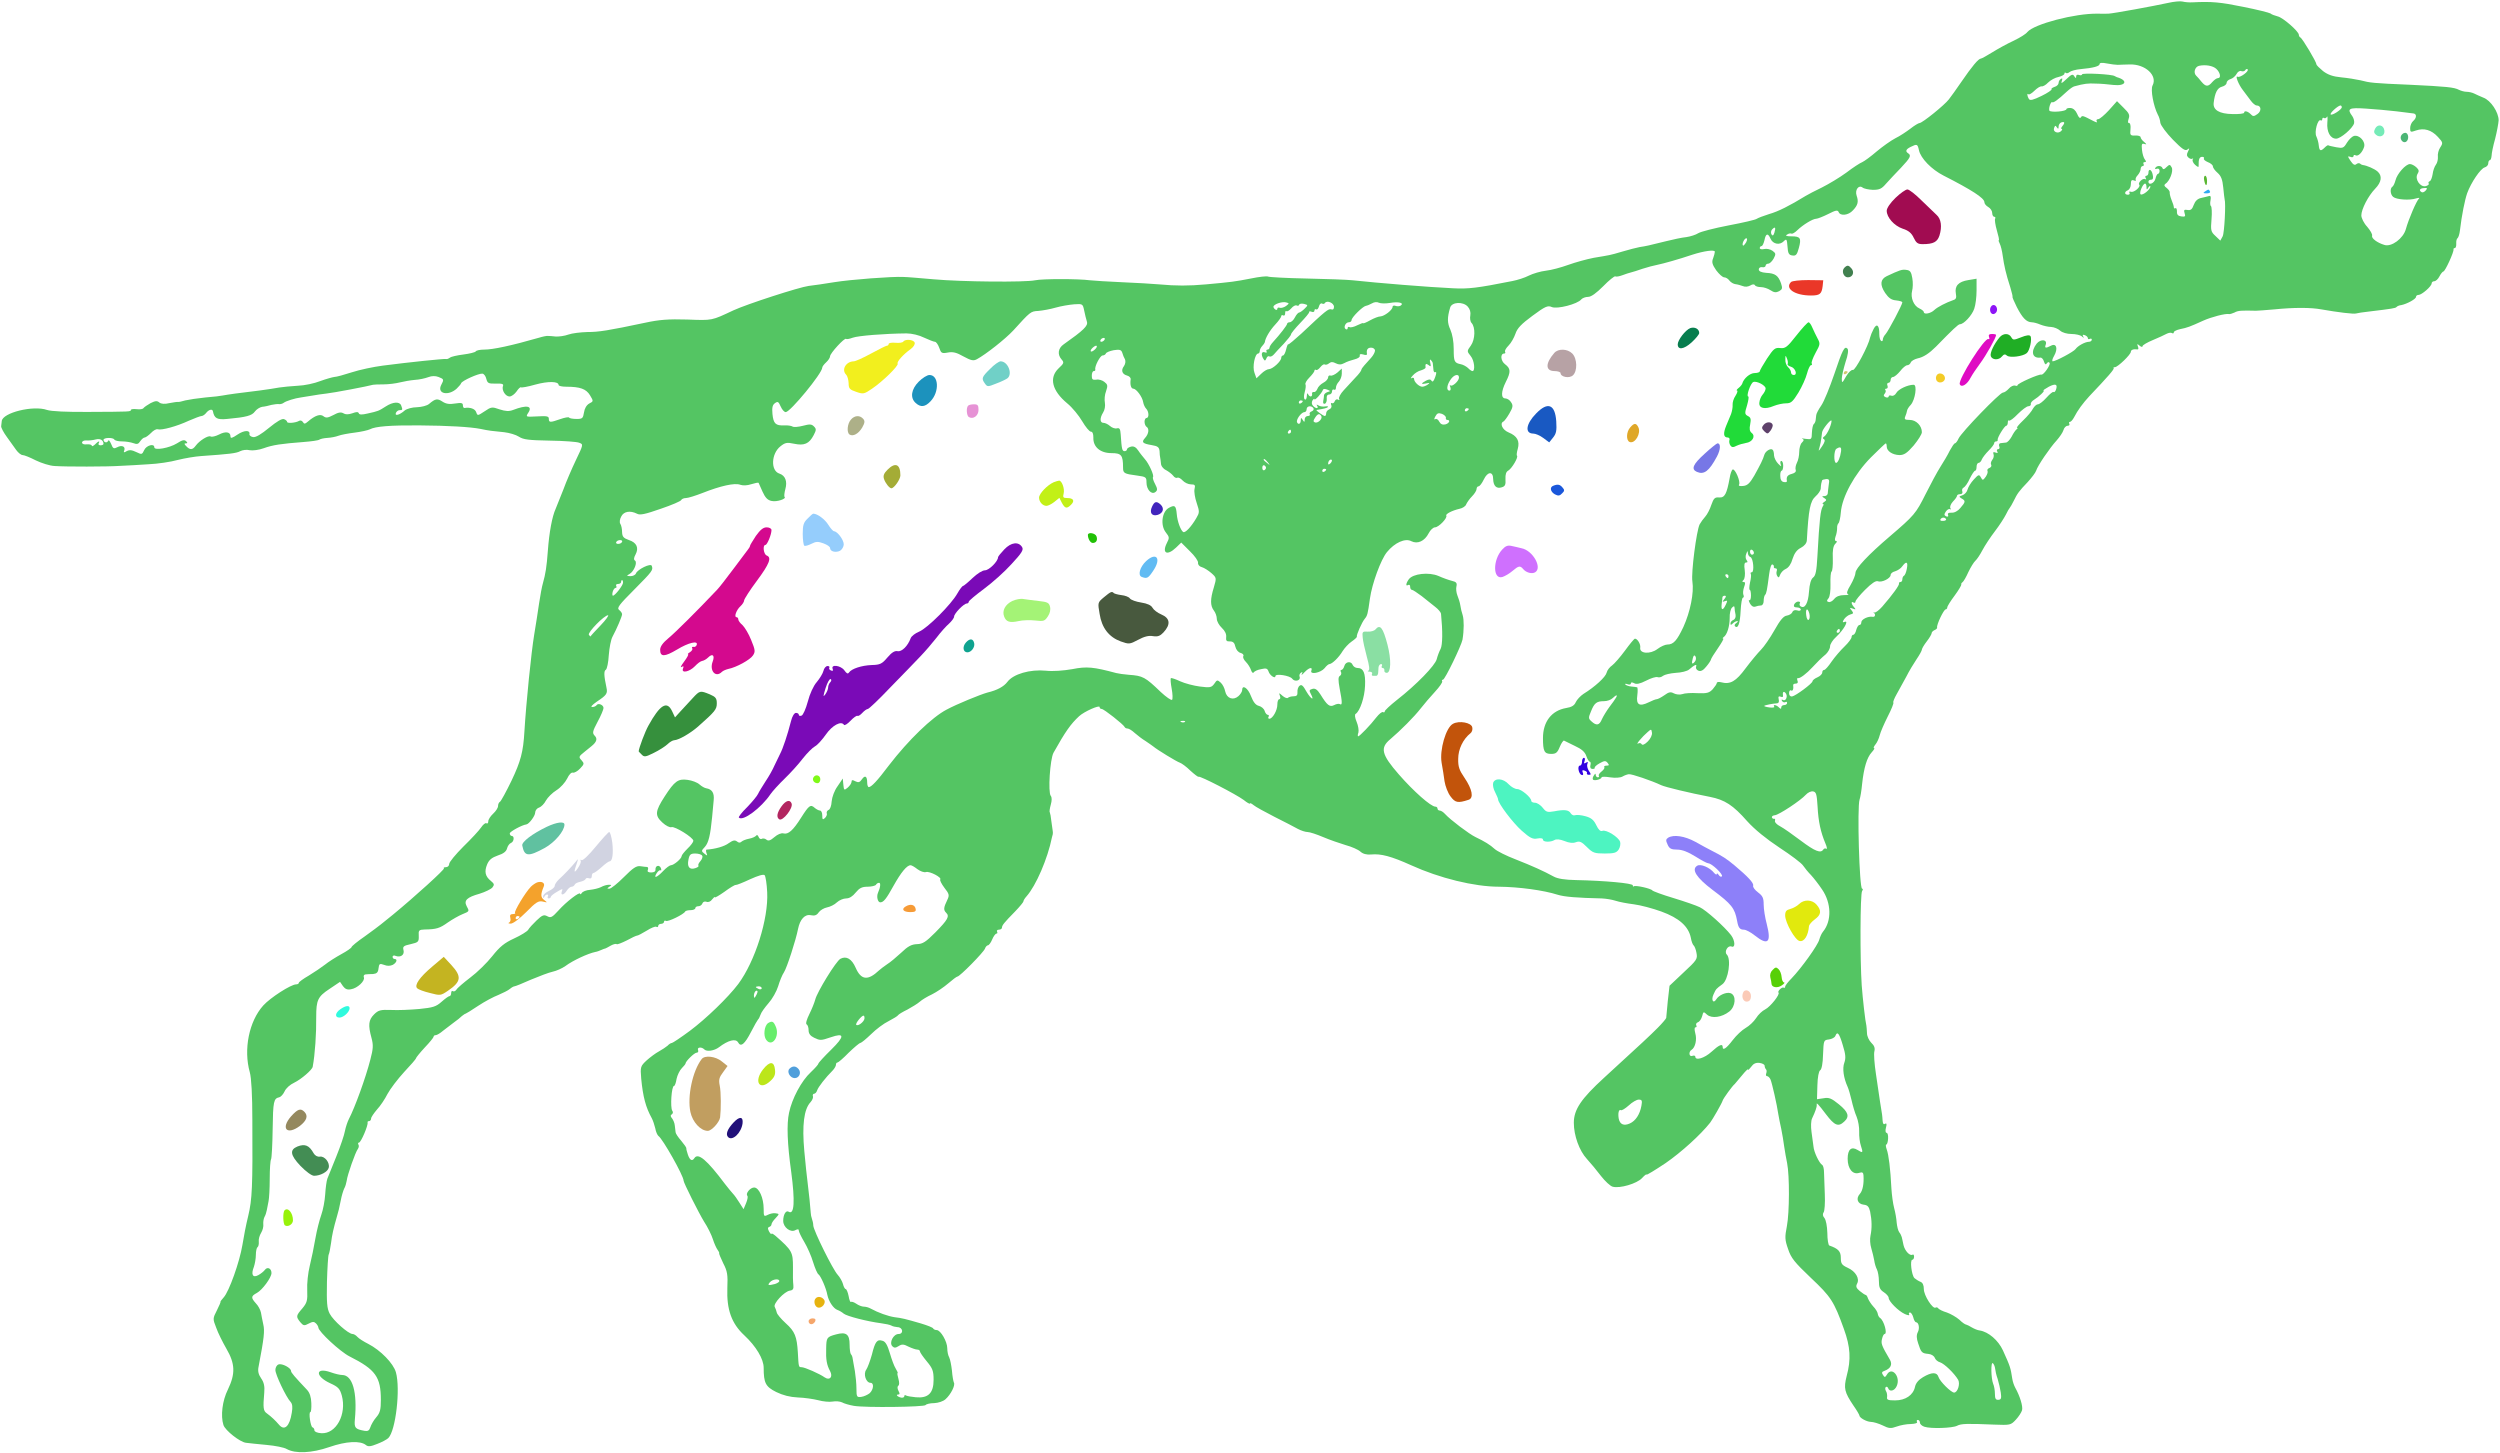 <?xml version="1.0" standalone="no"?>
<svg xmlns:xlink="http://www.w3.org/1999/xlink" id="svg" version="1.0" xmlns="http://www.w3.org/2000/svg" width="1280pt" height="744pt" viewBox="0 0 1280 744" preserveAspectRatio="xMidYMid meet">
<g transform="translate(0,744) scale(0.1,-0.1)" fill="#000000" stroke="none">
<path d="M11100 7425 c-73 -16 -280 -54 -305 -55 -11 0 -36 -1 -55 0 -116 2&#10;-325 -53 -360 -94 -7 -10 -38 -29 -69 -44 -31 -14 -80 -41 -109 -59 -29 -18&#10;-56 -33 -60 -33 -12 0 -45 -39 -99 -118 -25 -37 -55 -78 -65 -91 -22 -29 -136&#10;-121 -150 -121 -5 0 -27 -13 -47 -29 -20 -15 -54 -38 -77 -49 -23 -12 -65 -42&#10;-95 -67 -30 -26 -63 -50 -74 -55 -11 -4 -48 -28 -82 -54 -34 -25 -91 -59 -125&#10;-76 -35 -17 -72 -36 -83 -43 -83 -51 -141 -80 -187 -93 -29 -9 -57 -20 -63&#10;-24 -5 -5 -70 -20 -144 -34 -73 -14 -143 -32 -156 -40 -12 -8 -40 -17 -61 -20&#10;-22 -2 -68 -12 -104 -21 -92 -23 -102 -25 -135 -30 -16 -3 -55 -13 -85 -22&#10;-30 -9 -62 -18 -70 -19 -8 -2 -44 -8 -80 -14 -36 -7 -94 -23 -130 -36 -36 -13&#10;-87 -27 -115 -30 -27 -3 -67 -15 -87 -25 -21 -11 -59 -23 -85 -28 -181 -36&#10;-225 -41 -303 -37 -127 6 -386 27 -515 41 -27 3 -134 7 -237 9 -102 2 -191 7&#10;-196 10 -5 3 -45 -1 -88 -10 -82 -16 -98 -18 -229 -30 -90 -8 -153 -8 -240 0&#10;-33 3 -118 8 -190 11 -71 3 -146 8 -165 10 -58 8 -243 8 -280 0 -52 -11 -376&#10;-8 -520 5 -69 6 -138 12 -155 12 -55 3 -269 -13 -355 -27 -47 -8 -105 -16&#10;-130 -19 -47 -6 -316 -93 -385 -125 -113 -53 -106 -52 -236 -47 -96 3 -145 -1&#10;-214 -16 -194 -41 -239 -48 -298 -48 -34 -1 -78 -6 -97 -13 -19 -7 -48 -11&#10;-65 -10 -16 2 -34 3 -40 3 -5 1 -26 -3 -45 -9 -143 -41 -236 -61 -282 -61 -20&#10;0 -39 -4 -42 -9 -3 -5 -32 -12 -63 -16 -32 -4 -63 -11 -69 -16 -7 -5 -16 -9&#10;-20 -7 -10 2 -194 -17 -324 -34 -47 -6 -118 -21 -158 -34 -40 -13 -80 -24 -90&#10;-24 -9 -1 -42 -10 -72 -21 -30 -12 -82 -23 -115 -24 -33 -2 -76 -6 -95 -9 -41&#10;-8 -154 -23 -225 -31 -27 -4 -57 -8 -65 -10 -8 -2 -48 -7 -88 -10 -40 -4 -86&#10;-11 -103 -15 -17 -5 -34 -9 -38 -8 -3 1 -23 -2 -44 -6 -24 -6 -42 -4 -51 3&#10;-11 10 -21 9 -45 -3 -16 -9 -32 -20 -36 -25 -3 -6 -19 -8 -35 -6 -17 2 -30 0&#10;-30 -4 0 -9 -2 -9 -215 -10 -114 -1 -193 3 -214 10 -71 25 -228 -14 -232 -57&#10;-1 -8 -2 -20 -3 -26 -1 -7 12 -32 29 -55 16 -23 38 -53 48 -67 10 -14 25 -26&#10;33 -26 8 0 38 -12 67 -27 29 -14 72 -28 97 -29 57 -4 268 -4 340 1 30 1 93 5&#10;140 8 47 2 114 12 150 22 36 9 90 18 120 20 143 10 180 14 200 25 12 6 33 9&#10;48 5 15 -3 48 1 72 10 47 17 89 23 205 32 39 3 75 8 80 12 6 4 24 8 42 9 18 1&#10;43 6 56 11 13 5 50 12 83 16 32 4 68 12 78 17 28 15 105 21 251 20 150 -1 265&#10;-8 315 -18 42 -9 60 -11 122 -17 26 -3 60 -13 75 -23 23 -15 51 -18 158 -20&#10;72 -1 140 -6 151 -11 21 -8 21 -9 -17 -88 -21 -44 -50 -111 -64 -150 -15 -38&#10;-33 -83 -40 -100 -18 -39 -33 -120 -40 -215 -6 -82 -12 -119 -25 -165 -5 -16&#10;-14 -64 -20 -105 -6 -41 -17 -113 -25 -160 -15 -91 -41 -347 -50 -495 -6 -105&#10;-19 -153 -66 -252 -27 -56 -54 -105 -59 -108 -6 -3 -10 -13 -10 -22 0 -9 -11&#10;-26 -25 -39 -14 -13 -25 -30 -25 -39 0 -9 -4 -14 -10 -10 -5 3 -17 -7 -27 -22&#10;-10 -15 -51 -59 -91 -98 -39 -39 -72 -79 -72 -88 0 -9 -7 -17 -17 -17 -9 0&#10;-14 -3 -10 -6 5 -5 -148 -144 -261 -237 -26 -21 -54 -44 -62 -50 -8 -7 -45&#10;-34 -82 -61 -38 -26 -68 -51 -68 -55 0 -4 -24 -21 -52 -36 -29 -16 -67 -40&#10;-84 -54 -18 -14 -55 -39 -83 -56 -28 -16 -51 -33 -51 -37 0 -5 -7 -8 -14 -8&#10;-26 0 -132 -68 -168 -108 -73 -81 -102 -225 -69 -342 8 -29 13 -115 13 -245 2&#10;-342 -1 -406 -21 -490 -11 -44 -24 -111 -30 -150 -14 -85 -68 -238 -96 -268&#10;-11 -12 -18 -22 -16 -22 2 0 -6 -19 -18 -43 -22 -43 -22 -44 -4 -90 9 -26 33&#10;-74 52 -107 45 -77 47 -128 8 -209 -29 -58 -38 -135 -23 -182 9 -28 84 -87&#10;115 -91 15 -2 62 -7 106 -11 44 -4 90 -13 103 -21 45 -25 128 -21 218 10 86&#10;30 159 34 188 10 11 -9 25 -7 57 6 24 9 50 23 57 30 38 37 63 252 39 337 -13&#10;46 -79 113 -141 145 -24 12 -49 28 -56 36 -7 8 -18 15 -25 15 -21 0 -99 69&#10;-117 104 -14 27 -16 56 -14 163 2 72 6 135 9 140 3 5 8 31 12 59 5 41 12 73&#10;31 139 6 19 11 40 19 80 4 22 12 48 17 59 6 10 11 28 13 40 3 29 45 148 57&#10;163 5 7 7 17 3 23 -3 5 -2 10 3 10 10 0 48 89 44 103 -1 4 2 7 8 7 5 0 10 6&#10;10 13 0 7 14 27 30 46 17 18 41 54 54 80 14 26 52 76 85 112 33 35 61 67 61&#10;71 0 3 20 28 45 55 25 26 45 51 45 55 0 5 5 8 11 8 6 0 23 10 38 23 15 12 40&#10;31 55 42 16 11 34 26 41 33 8 6 16 12 19 12 2 0 31 18 64 40 33 22 80 47 104&#10;56 23 10 50 23 59 31 8 7 19 13 23 13 4 0 42 15 84 34 43 18 93 37 112 41 19&#10;4 48 17 65 29 39 29 115 64 153 72 8 1 21 6 30 10 9 4 19 8 22 8 3 1 16 8 28&#10;15 13 7 26 10 29 7 3 -3 26 6 52 19 25 14 49 25 54 25 4 0 25 11 48 25 22 14&#10;44 23 49 20 6 -4 10 -1 10 4 0 6 7 11 15 11 8 0 15 5 15 11 0 5 4 7 10 4 10&#10;-6 92 34 98 48 2 4 15 7 28 7 13 0 24 5 24 10 0 6 7 10 15 10 9 0 18 6 21 14&#10;3 9 12 12 21 9 9 -4 22 1 29 12 8 10 14 15 14 11 0 -4 22 9 49 28 27 20 53 36&#10;58 35 4 -1 37 12 73 29 42 19 69 27 75 21 5 -6 11 -45 13 -87 7 -137 -62 -354&#10;-148 -470 -52 -69 -165 -178 -248 -240 -46 -34 -88 -62 -92 -62 -5 0 -15 -6&#10;-22 -14 -8 -7 -28 -20 -44 -29 -17 -9 -45 -30 -63 -46 -32 -30 -33 -33 -28&#10;-94 9 -93 23 -146 54 -202 6 -11 14 -35 18 -52 3 -18 11 -35 16 -39 21 -13&#10;129 -204 129 -229 0 -11 78 -166 105 -210 18 -27 38 -68 45 -90 7 -22 18 -46&#10;24 -54 6 -8 10 -16 8 -18 -1 -2 8 -24 21 -51 21 -40 24 -59 21 -127 -4 -109&#10;21 -181 87 -242 60 -56 99 -121 99 -166 0 -78 10 -97 64 -124 35 -17 70 -26&#10;111 -28 33 -1 80 -8 104 -14 25 -7 58 -10 74 -7 16 3 37 1 48 -4 10 -6 38 -14&#10;61 -18 59 -10 359 -6 367 4 3 5 23 10 44 10 21 1 46 9 58 20 28 25 51 72 43&#10;85 -3 6 -8 34 -10 61 -3 27 -9 58 -14 68 -6 10 -10 31 -10 47 0 34 -34 93 -54&#10;93 -8 0 -16 4 -18 8 -1 5 -30 16 -63 26 -83 24 -95 27 -135 32 -33 5 -84 23&#10;-122 44 -10 6 -26 10 -36 10 -9 0 -27 7 -38 15 -12 8 -24 12 -27 9 -3 -3 -9&#10;10 -12 30 -4 20 -11 36 -15 36 -4 0 -11 12 -14 26 -4 14 -16 35 -27 47 -25 27&#10;-123 225 -125 252 0 11 -4 27 -7 35 -3 8 -6 22 -6 30 -1 22 -10 109 -16 155&#10;-3 22 -11 95 -17 162 -12 132 -2 214 32 250 9 10 15 24 12 31 -2 6 1 12 6 12&#10;6 0 13 8 16 18 6 17 41 63 81 103 8 9 15 21 15 27 0 7 3 12 8 12 4 0 30 22 57&#10;50 28 27 55 50 60 50 6 1 30 21 55 45 25 25 65 55 90 67 25 13 46 26 48 30 2&#10;4 23 17 48 29 24 13 53 31 63 40 11 10 39 27 63 38 24 12 61 37 83 56 22 19&#10;43 35 47 35 12 0 134 124 141 143 3 9 10 17 15 17 5 0 15 13 22 30 7 17 17 30&#10;22 30 5 0 6 4 3 10 -3 5 1 10 9 10 9 0 16 5 16 10 0 12 9 24 68 84 23 24 42&#10;47 42 51 0 5 7 16 16 26 48 54 108 192 130 302 1 4 3 10 4 15 1 4 1 12 0 17&#10;-1 6 -4 28 -7 50 -2 21 -6 42 -8 46 -3 3 0 21 5 39 6 21 6 38 0 45 -15 18 -4&#10;188 14 221 61 109 88 147 131 187 26 24 105 59 105 47 0 -6 5 -10 11 -10 11 0&#10;111 -79 117 -92 2 -5 9 -8 15 -8 7 0 23 -10 37 -23 14 -12 38 -31 55 -41 16&#10;-11 34 -23 40 -28 20 -17 120 -78 136 -83 9 -3 34 -21 54 -41 21 -19 39 -33&#10;42 -31 6 6 192 -90 231 -119 17 -14 32 -22 32 -18 0 4 8 0 18 -8 9 -8 58 -35&#10;107 -60 50 -25 104 -53 120 -62 17 -9 39 -16 50 -16 11 0 47 -12 80 -26 33&#10;-14 85 -32 115 -41 30 -8 64 -23 75 -33 13 -12 32 -17 55 -15 50 5 103 -9 205&#10;-55 145 -66 323 -110 450 -110 102 -1 228 -18 300 -41 35 -11 100 -16 227 -19&#10;21 -1 52 -6 70 -12 18 -6 60 -14 93 -18 33 -4 97 -21 141 -37 91 -33 139 -76&#10;151 -134 3 -19 10 -36 14 -39 5 -4 12 -21 15 -39 6 -31 2 -37 -66 -100 l-72&#10;-68 -9 -79 c-4 -43 -8 -82 -8 -86 -1 -4 -20 -27 -43 -50 -42 -42 -74 -72 -275&#10;-256 -118 -108 -155 -163 -155 -231 0 -65 28 -143 67 -185 19 -21 51 -59 72&#10;-87 21 -27 48 -52 60 -55 37 -10 124 16 150 44 13 14 23 22 23 18 0 -4 44 23&#10;98 59 81 56 179 145 228 207 13 17 60 99 64 113 3 11 51 77 62 85 3 3 20 23&#10;37 44 17 21 31 35 31 30 0 -5 7 2 16 14 11 16 24 22 42 20 15 -2 27 -8 27 -15&#10;0 -6 3 -14 7 -18 4 -4 4 -13 1 -21 -3 -8 -1 -14 5 -14 5 0 13 -8 17 -17 8 -19&#10;33 -129 40 -178 3 -16 9 -50 15 -75 5 -25 12 -65 15 -90 4 -25 10 -63 15 -85&#10;13 -65 12 -254 -1 -322 -11 -57 -11 -70 6 -118 15 -46 33 -68 116 -147 104&#10;-98 119 -121 170 -263 33 -91 37 -155 14 -240 -16 -63 -12 -82 35 -152 17 -24&#10;30 -47 30 -50 0 -12 36 -32 58 -33 13 0 40 -8 61 -18 32 -16 42 -17 72 -6 19&#10;7 51 13 72 13 23 1 36 5 32 11 -3 5 -1 10 4 10 6 0 11 -6 11 -14 0 -7 10 -17&#10;23 -21 33 -11 144 -7 167 5 21 11 50 12 190 6 82 -3 85 -3 111 25 15 16 29 38&#10;32 49 5 20 -11 72 -35 115 -6 11 -13 31 -15 45 -9 58 -10 62 -48 146 -24 52&#10;-74 95 -119 102 -11 1 -29 9 -41 16 -11 7 -24 13 -28 14 -5 0 -21 11 -35 25&#10;-15 13 -44 30 -64 37 -21 6 -40 16 -44 21 -3 5 -9 7 -14 4 -14 -9 -60 62 -60&#10;95 0 20 -6 33 -17 37 -10 4 -24 13 -31 19 -15 15 -24 94 -11 94 5 0 9 7 9 16&#10;0 8 -3 13 -8 10 -13 -8 -39 19 -46 49 -3 17 -8 35 -9 41 -2 7 -7 18 -13 25 -6&#10;8 -11 30 -13 49 -1 19 -7 53 -13 75 -6 22 -12 67 -14 100 -5 101 -14 173 -24&#10;200 -5 14 -6 25 -2 25 4 0 8 14 9 30 1 17 -2 30 -8 30 -5 0 -7 11 -3 26 5 19&#10;4 25 -5 20 -7 -5 -11 1 -12 16 -1 13 -2 28 -3 33 -3 13 -14 90 -31 205 -8 52&#10;-12 105 -8 118 4 16 -1 29 -16 43 -11 11 -22 33 -22 49 -1 17 -2 33 -3 38 -6&#10;24 -19 139 -24 207 -9 134 -8 469 2 483 5 7 5 12 0 12 -14 0 -26 418 -13 456&#10;4 11 10 47 13 80 9 84 25 136 49 162 11 12 17 22 12 22 -4 0 -1 8 7 18 8 9 18&#10;31 22 47 4 17 23 60 41 96 19 37 32 69 29 72 -3 2 5 22 17 43 12 22 34 62 49&#10;89 14 28 38 68 53 90 15 22 27 44 27 49 0 5 11 24 25 42 14 18 25 37 25 42 0&#10;6 7 12 15 16 8 3 14 9 13 13 -4 13 34 93 44 93 4 0 8 5 8 10 0 6 17 33 38 61&#10;20 27 35 53 34 56 -2 3 1 9 6 12 5 3 19 27 30 52 12 25 28 51 36 58 8 7 24 31&#10;36 54 12 23 41 67 64 97 23 30 48 69 56 85 8 17 17 32 20 35 3 3 12 19 20 35&#10;19 39 27 50 72 97 20 22 40 48 43 58 8 26 70 117 105 155 15 17 31 40 35 53 3&#10;12 13 22 21 22 8 0 12 5 9 10 -3 6 -2 10 3 10 5 0 14 10 21 23 19 37 45 72 78&#10;108 97 102 129 139 125 144 -3 3 0 5 6 5 15 0 82 65 82 79 0 10 14 15 34 12 5&#10;-1 6 6 2 15 -5 14 -4 15 9 4 8 -7 15 -8 15 -2 0 5 24 19 53 31 28 12 60 26 70&#10;32 10 5 22 7 27 4 6 -4 10 -2 10 4 0 5 15 12 33 16 35 7 49 12 117 43 42 19&#10;115 38 133 34 4 -1 17 3 28 8 17 10 36 11 109 9 8 0 51 3 95 7 99 10 187 10&#10;240 0 85 -15 167 -25 178 -21 7 2 37 7 67 10 117 14 135 17 140 23 3 4 14 9&#10;25 10 29 6 75 31 75 42 0 6 6 10 13 10 16 0 67 44 67 59 0 6 6 11 13 11 8 0&#10;20 11 27 25 7 14 17 25 20 25 9 0 55 101 52 113 -1 4 2 7 7 7 4 0 8 10 7 23&#10;-1 12 2 25 7 28 4 3 10 21 12 40 9 77 25 156 37 190 20 55 69 127 90 132 10 3&#10;18 12 18 21 0 9 4 16 8 16 4 0 8 10 9 23 0 12 8 51 18 86 9 36 17 78 18 95 0&#10;41 -40 102 -78 116 -16 7 -38 16 -47 21 -10 5 -27 9 -39 9 -11 0 -29 5 -39 10&#10;-24 13 -63 17 -250 26 -192 8 -205 10 -255 23 -22 5 -66 12 -98 15 -42 4 -68&#10;13 -93 32 -18 15 -34 30 -34 35 0 12 -72 133 -82 137 -4 2 -8 8 -8 14 0 17&#10;-81 88 -108 94 -15 4 -32 10 -37 15 -6 4 -69 20 -140 34 -117 24 -161 28 -260&#10;23 -16 -1 -39 1 -50 4 -11 3 -45 0 -75 -7z m-257 -317 c9 1 36 1 60 2 81 3&#10;145 -57 118 -108 -11 -21 5 -106 27 -149 6 -10 12 -29 13 -42 2 -13 31 -52 64&#10;-86 47 -48 63 -59 74 -51 12 9 12 8 4 -9 -8 -15 -8 -23 2 -32 7 -6 16 -9 21&#10;-5 4 4 4 2 1 -4 -4 -6 2 -19 12 -28 14 -12 19 -14 18 -4 -1 32 4 45 18 45 8 0&#10;12 -4 9 -9 -3 -4 6 -12 20 -18 14 -5 26 -15 26 -22 0 -7 11 -22 24 -33 18 -16&#10;25 -34 29 -75 3 -30 6 -57 7 -60 7 -19 -1 -173 -10 -190 l-12 -22 -25 24 c-23&#10;21 -25 28 -20 86 3 34 1 64 -3 67 -4 2 -5 16 -2 30 3 18 1 24 -9 21 -8 -2 -26&#10;-7 -41 -10 -17 -4 -29 -16 -36 -35 -8 -23 -16 -29 -32 -26 -17 3 -20 0 -15&#10;-16 6 -17 3 -20 -17 -17 -16 2 -23 9 -22 25 0 12 -3 20 -8 17 -4 -3 -8 -1 -8&#10;5 0 5 -5 22 -12 38 -6 15 -10 32 -9 38 1 5 -6 15 -16 23 -12 8 -14 15 -7 20&#10;23 14 43 67 33 85 -9 16 -11 16 -27 1 -10 -11 -17 -13 -20 -5 -5 14 -29 15&#10;-37 1 -3 -5 0 -7 8 -4 8 3 14 -2 14 -11 0 -8 -4 -15 -8 -15 -4 0 -10 -11 -13&#10;-25 -6 -24 -36 -36 -36 -15 0 6 6 10 14 10 9 0 12 8 8 25 -5 27 -22 35 -22 10&#10;0 -8 -5 -15 -11 -15 -5 0 -7 -5 -3 -12 4 -6 3 -8 -3 -5 -12 7 -39 -20 -30 -29&#10;9 -10 -27 -41 -42 -36 -8 3 -12 1 -8 -5 3 -5 0 -10 -8 -10 -19 0 -19 16 0 23&#10;8 4 15 17 15 31 0 19 4 24 16 19 8 -3 13 -2 9 3 -3 5 2 16 10 24 8 9 15 23 15&#10;31 0 9 5 16 11 16 5 0 7 5 4 10 -3 6 -1 10 6 10 8 0 8 4 1 13 -6 7 -13 29 -15&#10;49 -3 30 -1 35 12 31 13 -4 13 -2 -1 10 -10 8 -18 19 -18 24 0 6 -12 10 -27 9&#10;-26 -1 -28 2 -25 32 2 18 -1 32 -7 32 -7 0 -7 8 -2 23 6 18 2 28 -26 55 l-34&#10;34 -41 -46 c-23 -25 -48 -46 -55 -46 -8 0 -11 -5 -8 -11 5 -7 1 -7 -14 0 -58&#10;30 -60 31 -67 20 -4 -7 -12 0 -19 18 -8 18 -20 29 -34 30 -11 1 -21 -2 -21 -6&#10;0 -11 -76 -18 -87 -8 -2 3 -2 15 2 27 4 12 9 19 12 17 5 -6 30 12 74 53 15 14&#10;33 27 40 28 51 14 69 16 109 14 25 0 66 -4 91 -7 64 -7 77 23 17 40 -5 2 -9 4&#10;-10 5 -10 10 -168 18 -168 9 0 -4 -7 -6 -15 -3 -9 4 -15 0 -15 -7 0 -11 -2&#10;-11 -10 1 -7 12 -14 10 -40 -15 -23 -22 -29 -25 -24 -11 5 14 4 17 -4 12 -7&#10;-4 -12 -13 -12 -21 0 -7 -9 -17 -21 -20 -11 -4 -18 -9 -15 -12 3 -3 -20 -19&#10;-51 -34 -43 -21 -59 -25 -65 -16 -9 14 -11 33 -2 24 3 -3 17 5 31 19 14 14 30&#10;23 36 22 5 -2 21 6 33 19 13 13 37 26 54 29 16 4 30 11 30 17 0 6 3 7 7 4 3&#10;-4 12 -2 19 4 7 6 33 13 56 15 66 6 98 15 98 26 0 7 13 8 38 3 20 -4 45 -7 55&#10;-7z m505 -21 c20 -19 25 -47 8 -47 -7 0 -19 -9 -29 -20 -21 -25 -33 -25 -55 1&#10;-9 12 -22 26 -28 32 -15 15 -6 45 15 50 32 7 71 1 89 -16z m142 -27 c-13 -10&#10;-28 -16 -33 -13 -15 9 4 -40 27 -69 11 -15 29 -38 39 -52 10 -14 24 -26 31&#10;-26 24 0 26 -29 4 -44 -18 -13 -23 -13 -35 0 -15 15 -33 19 -33 7 0 -5 -27 -8&#10;-60 -7 -67 1 -100 21 -96 57 6 52 19 77 42 83 13 3 24 12 24 19 0 8 9 17 20&#10;20 11 3 25 15 31 26 6 12 17 18 24 15 8 -3 17 -1 21 5 3 6 9 7 12 4 4 -4 -4&#10;-15 -18 -25z m500 -169 c0 -12 -50 -44 -57 -37 -6 6 37 45 50 46 4 0 7 -4 7&#10;-9z m280 -21 c41 -5 81 -10 88 -11 17 -3 15 -24 -3 -39 -8 -7 -15 -23 -15 -36&#10;0 -21 2 -22 30 -12 41 14 79 3 112 -33 26 -28 27 -31 12 -54 -9 -13 -14 -35&#10;-12 -48 1 -13 -3 -31 -10 -40 -7 -9 -15 -31 -17 -49 -3 -18 -9 -34 -15 -36 -6&#10;-2 -8 -7 -5 -12 3 -4 -4 -10 -15 -13 -29 -7 -58 37 -42 63 9 14 7 21 -7 34&#10;-10 9 -24 16 -32 16 -22 0 -66 -50 -74 -83 -4 -15 -11 -30 -16 -33 -13 -8 -11&#10;-40 4 -52 16 -14 84 -19 117 -8 14 4 21 4 15 -1 -12 -10 -53 -105 -67 -156&#10;-13 -48 -74 -93 -110 -81 -37 11 -67 34 -63 47 3 7 -9 27 -25 46 -17 18 -30&#10;45 -30 58 0 32 36 101 71 137 33 34 37 66 12 88 -16 14 -56 31 -75 33 -3 0&#10;-10 3 -14 7 -4 4 -13 3 -19 -2 -9 -8 -17 -3 -30 16 -16 24 -16 26 -1 21 9 -4&#10;16 -2 16 4 0 6 5 7 10 4 13 -8 35 14 44 42 9 28 -24 64 -52 57 -10 -3 -26 -19&#10;-36 -35 -16 -27 -21 -29 -54 -23 -20 4 -39 8 -41 10 -2 2 -10 -3 -18 -11 -21&#10;-21 -28 -19 -31 11 -1 14 -7 34 -12 45 -12 22 7 92 22 83 4 -3 8 0 8 6 0 6 4&#10;9 9 6 5 -4 12 0 15 6 3 7 4 -6 2 -29 -4 -48 15 -83 45 -83 23 0 85 53 92 79 2&#10;10 -2 26 -9 36 -29 39 -19 45 69 39 45 -3 116 -9 157 -14z m-1710 -75 c-7 -8&#10;-9 -15 -4 -15 4 0 3 -5 -3 -11 -16 -16 -44 -4 -36 16 5 13 7 14 14 3 7 -10 9&#10;-9 9 4 0 9 6 18 13 21 18 6 21 -1 7 -18z m-735 -124 c9 -42 65 -99 126 -130&#10;143 -73 209 -115 209 -136 0 -8 9 -19 20 -25 11 -6 20 -20 20 -30 0 -11 5 -20&#10;11 -20 5 0 7 -4 4 -10 -3 -5 1 -32 9 -60 8 -27 13 -50 10 -50 -3 0 0 -8 5 -18&#10;5 -10 12 -38 15 -62 7 -50 16 -91 39 -162 8 -27 13 -48 11 -48 -2 0 8 -24 22&#10;-52 29 -56 49 -77 76 -78 9 0 29 -5 45 -12 15 -6 40 -12 55 -12 15 -1 35 -9&#10;46 -19 11 -10 35 -17 58 -17 22 0 46 -6 53 -12 11 -10 12 -10 7 -1 -5 9 -2 11&#10;8 7 9 -3 16 -10 16 -16 0 -5 5 -6 10 -3 6 3 10 1 10 -4 0 -6 -7 -11 -15 -11&#10;-19 0 -57 -21 -68 -37 -8 -13 -102 -63 -117 -63 -5 0 -2 13 7 28 21 37 12 67&#10;-16 52 -27 -14 -34 -13 -27 5 10 27 -25 31 -46 6 -32 -41 -23 -77 19 -72 6 1&#10;15 -8 18 -20 5 -15 9 -18 15 -9 5 7 10 8 14 2 6 -10 -31 -63 -42 -60 -12 4&#10;-122 -45 -122 -54 0 -4 -6 -5 -13 -2 -7 2 -22 -4 -32 -16 -10 -11 -23 -20 -30&#10;-20 -16 0 -213 -204 -227 -235 -6 -14 -15 -25 -19 -25 -4 0 -15 -17 -26 -37&#10;-10 -21 -32 -58 -48 -83 -16 -25 -50 -88 -76 -140 -50 -100 -58 -109 -184&#10;-217 -108 -92 -175 -163 -175 -186 0 -10 -11 -38 -25 -62 -19 -31 -22 -44 -13&#10;-47 7 -3 -2 -5 -21 -5 -22 0 -40 -7 -50 -20 -9 -11 -22 -18 -29 -15 -10 3 -10&#10;7 0 19 7 9 11 38 10 73 -1 32 1 61 6 64 4 3 7 32 6 65 -2 43 2 65 12 76 9 8&#10;11 15 5 15 -7 0 -8 8 -3 23 5 12 8 31 8 42 -1 11 3 23 7 26 4 3 10 28 12 55 6&#10;80 70 197 154 282 39 39 74 72 76 72 3 0 5 -7 5 -16 0 -24 30 -43 65 -44 24 0&#10;39 10 73 49 23 28 42 58 42 68 0 33 -29 63 -62 63 -25 0 -29 3 -23 18 4 9 8&#10;22 9 29 1 7 9 20 19 30 23 26 34 103 15 103 -31 0 -79 -23 -89 -42 -6 -11 -17&#10;-17 -25 -14 -8 3 -14 1 -14 -4 0 -5 -7 -7 -15 -4 -11 5 -13 10 -5 19 5 6 7 15&#10;3 18 -3 4 -1 7 5 7 6 0 9 7 6 15 -4 8 -1 15 5 15 6 0 11 7 11 15 0 8 6 15 13&#10;15 6 0 23 14 36 30 13 17 29 30 36 30 7 0 15 6 18 14 3 8 19 17 35 21 30 6 60&#10;26 94 60 86 88 114 115 123 115 20 0 62 46 73 79 7 19 12 61 12 94 l0 60 -42&#10;-7 c-51 -8 -71 -30 -64 -69 4 -21 1 -29 -12 -33 -40 -14 -82 -36 -98 -51 -18&#10;-18 -54 -25 -54 -11 0 5 -10 13 -23 19 -29 13 -46 55 -37 90 4 14 5 43 1 65&#10;-5 31 -11 40 -30 42 -22 4 -35 -1 -101 -32 -33 -16 -36 -44 -8 -86 18 -26 32&#10;-36 56 -38 18 -2 32 -6 32 -10 0 -12 -71 -146 -86 -163 -8 -8 -14 -21 -14 -28&#10;0 -7 -4 -10 -9 -6 -5 3 -9 18 -9 34 1 45 -13 58 -29 27 -8 -15 -16 -35 -18&#10;-44 -8 -41 -77 -171 -88 -166 -7 2 -23 -12 -35 -33 -20 -36 -22 -36 -22 -12 0&#10;14 9 52 19 85 13 37 16 63 10 69 -15 15 -25 -4 -68 -132 -23 -67 -52 -139 -66&#10;-159 -14 -20 -26 -43 -26 -50 -1 -8 -2 -20 -3 -26 -1 -7 -5 -16 -9 -19 -5 -4&#10;-9 -23 -10 -44 -1 -35 -2 -36 -32 -32 -16 3 -24 3 -18 1 10 -4 10 -9 -1 -20&#10;-8 -7 -14 -29 -14 -48 0 -18 -5 -43 -12 -56 -6 -12 -9 -28 -6 -36 3 -9 -4 -16&#10;-19 -20 -23 -6 -30 -15 -26 -37 1 -5 -6 -7 -16 -5 -12 2 -18 13 -18 31 -1 15&#10;3 27 7 27 4 0 8 11 8 25 0 14 -4 25 -10 25 -5 0 -6 -8 -3 -17 5 -13 3 -13 -13&#10;3 -10 10 -20 29 -21 42 0 13 -3 26 -7 29 -9 10 -36 -6 -42 -24 -8 -27 -21 -52&#10;-52 -108 -22 -38 -35 -51 -56 -53 -18 -2 -26 0 -22 7 9 14 -21 84 -33 77 -5&#10;-3 -12 -23 -15 -43 -15 -82 -25 -102 -54 -100 -22 2 -28 -4 -40 -38 -7 -22&#10;-21 -49 -31 -60 -10 -11 -23 -29 -29 -40 -16 -33 -44 -247 -37 -292 9 -58 -11&#10;-156 -46 -233 -33 -70 -51 -90 -82 -90 -11 0 -34 -10 -51 -23 -37 -28 -93 -24&#10;-88 7 3 17 -14 46 -27 46 -4 0 -27 -28 -51 -61 -25 -34 -55 -68 -66 -76 -12&#10;-8 -25 -24 -28 -37 -5 -22 -59 -72 -119 -109 -15 -10 -33 -29 -39 -42 -7 -17&#10;-22 -26 -49 -30 -75 -13 -119 -70 -119 -154 0 -68 7 -81 42 -81 24 0 32 6 44&#10;36 8 19 18 34 22 32 4 -2 29 -14 55 -27 35 -16 52 -31 59 -52 5 -16 14 -29 18&#10;-29 4 0 6 -8 3 -18 -3 -12 1 -19 11 -19 8 0 13 3 11 6 -2 4 9 14 25 23 25 14&#10;31 14 41 2 9 -11 8 -14 -5 -14 -10 0 -15 -4 -12 -8 3 -5 -4 -14 -14 -22 -10&#10;-8 -17 -17 -14 -22 3 -4 0 -8 -5 -8 -6 0 -11 6 -11 13 0 8 -3 7 -9 -3 -6 -8&#10;-8 -17 -5 -21 5 -9 44 1 44 11 0 4 20 4 44 0 26 -4 52 -2 63 4 10 6 24 11 32&#10;12 13 3 120 -34 166 -56 21 -10 146 -40 250 -60 76 -15 118 -42 191 -125 38&#10;-42 97 -90 165 -135 58 -38 113 -79 121 -92 9 -13 26 -34 40 -48 13 -14 39&#10;-47 57 -74 48 -70 50 -161 5 -216 -7 -8 -15 -26 -19 -40 -7 -29 -92 -147 -142&#10;-199 -18 -18 -33 -37 -33 -43 0 -5 -3 -7 -7 -5 -9 6 -34 -19 -27 -25 9 -9 -42&#10;-73 -68 -86 -15 -7 -36 -27 -47 -45 -11 -17 -35 -40 -53 -50 -18 -10 -48 -38&#10;-67 -63 -32 -42 -51 -55 -51 -34 0 18 -19 10 -57 -25 -36 -33 -83 -47 -83 -25&#10;0 5 -7 7 -15 4 -17 -7 -21 21 -4 31 19 12 28 53 19 84 -5 20 -5 31 1 31 6 0 7&#10;5 4 10 -3 6 0 13 8 16 9 3 18 17 22 31 6 24 7 25 25 8 24 -21 76 -14 114 16&#10;33 26 37 84 6 94 -21 7 -60 -10 -73 -32 -15 -24 -27 -3 -14 25 13 29 13 29 46&#10;53 30 22 46 128 22 152 -14 14 5 48 24 41 21 -9 19 30 -2 58 -34 44 -128 128&#10;-160 143 -18 9 -79 30 -135 47 -57 17 -105 35 -108 39 -7 10 -87 28 -95 21 -3&#10;-3 -5 -1 -5 5 0 11 -145 24 -290 27 -58 1 -95 7 -115 18 -53 29 -109 54 -195&#10;88 -47 18 -95 42 -107 53 -24 22 -52 39 -98 61 -32 15 -130 89 -156 118 -9 10&#10;-21 18 -28 18 -6 0 -11 5 -11 10 0 6 -5 10 -11 10 -23 0 -112 79 -187 165 -89&#10;102 -97 136 -44 180 53 45 123 115 157 159 17 22 49 59 72 84 23 25 40 49 37&#10;54 -3 4 -1 8 4 8 10 0 94 174 100 205 8 48 8 102 1 125 -5 14 -10 36 -12 50&#10;-2 14 -9 37 -15 51 -6 15 -8 36 -5 47 4 17 -1 23 -23 28 -16 4 -47 15 -69 25&#10;-49 21 -131 12 -152 -17 -15 -21 -17 -38 -3 -29 6 3 10 -1 10 -9 0 -9 4 -16 9&#10;-16 5 0 27 -15 50 -32 22 -18 54 -43 69 -55 16 -12 29 -28 30 -35 9 -90 8&#10;-160 -2 -180 -7 -13 -16 -37 -20 -53 -8 -32 -104 -131 -204 -209 -34 -27 -62&#10;-53 -62 -58 0 -5 -4 -7 -9 -4 -5 3 -20 -9 -35 -28 -28 -37 -85 -96 -92 -96 -3&#10;0 -3 9 1 19 3 11 -1 36 -9 55 -9 21 -11 38 -5 41 22 14 46 85 48 144 3 65 -8&#10;91 -39 91 -10 0 -20 7 -24 15 -8 22 -37 18 -43 -5 -3 -11 -10 -20 -15 -20 -5&#10;0 -6 -5 -2 -11 3 -6 1 -15 -5 -19 -10 -5 -10 -21 -2 -65 14 -72 14 -88 1 -80&#10;-5 3 -18 1 -29 -5 -23 -12 -36 -1 -70 54 -16 25 -27 33 -41 29 -16 -4 -18 -9&#10;-9 -25 21 -39 1 -28 -22 11 -17 31 -25 38 -35 30 -8 -6 -12 -21 -11 -32 1 -17&#10;-4 -22 -20 -22 -12 0 -25 -4 -29 -8 -4 -4 -16 1 -27 10 -19 17 -20 17 -14 1 4&#10;-10 2 -18 -3 -18 -6 0 -10 -12 -10 -28 0 -29 -24 -72 -41 -72 -6 0 -7 5 -4 10&#10;3 6 2 10 -4 10 -5 0 -13 9 -16 20 -3 11 -17 23 -30 26 -16 4 -28 19 -40 50&#10;-15 41 -45 61 -45 31 0 -8 -9 -22 -19 -31 -27 -24 -60 -12 -68 24 -3 16 -13&#10;36 -23 45 -17 15 -19 15 -33 -6 -14 -19 -21 -21 -74 -14 -31 4 -77 16 -101 27&#10;-23 11 -45 18 -47 16 -3 -3 -1 -27 4 -54 5 -27 6 -53 2 -57 -4 -4 -30 14 -58&#10;40 -80 77 -92 83 -163 88 -25 2 -54 6 -65 9 -116 31 -150 35 -225 20 -46 -8&#10;-99 -12 -135 -8 -81 8 -167 -17 -197 -57 -18 -24 -52 -43 -103 -55 -36 -10&#10;-156 -59 -208 -87 -75 -39 -196 -156 -296 -286 -60 -80 -90 -111 -103 -111 -4&#10;0 -8 10 -8 23 0 33 -11 40 -27 17 -11 -16 -18 -18 -34 -10 -14 8 -19 7 -19 -2&#10;0 -8 -9 -21 -19 -30 -19 -16 -20 -15 -23 14 l-3 32 -27 -40 c-16 -22 -28 -55&#10;-30 -78 -1 -21 -8 -41 -16 -43 -7 -3 -11 -11 -9 -17 3 -6 -2 -17 -9 -24 -12&#10;-11 -14 -8 -14 13 0 14 -5 25 -12 25 -6 0 -19 7 -27 14 -21 19 -29 13 -69 -50&#10;-41 -65 -66 -88 -91 -81 -11 3 -30 -5 -46 -19 -21 -18 -31 -21 -41 -13 -7 6&#10;-18 8 -24 4 -5 -3 -13 1 -16 10 -4 10 -9 12 -13 6 -4 -5 -19 -12 -35 -15 -16&#10;-3 -34 -10 -39 -15 -7 -7 -15 -7 -24 1 -11 8 -20 6 -42 -9 -22 -17 -69 -30&#10;-113 -33 -4 0 -4 -8 -1 -17 6 -16 5 -16 -10 -4 -17 13 -17 15 2 35 19 21 28&#10;60 37 152 2 27 6 66 8 86 4 38 -8 57 -38 62 -8 1 -24 10 -35 20 -11 10 -38 20&#10;-60 23 -49 7 -67 -6 -118 -85 -49 -76 -51 -97 -12 -133 18 -17 39 -27 47 -24&#10;16 6 112 -53 112 -70 0 -6 -13 -24 -30 -40 -16 -16 -30 -33 -30 -38 0 -13 -40&#10;-47 -55 -47 -6 0 -24 -13 -40 -30 -32 -34 -51 -40 -33 -11 7 11 16 18 20 15 4&#10;-3 5 2 2 11 -8 19 -29 14 -28 -7 1 -10 -7 -15 -22 -15 -15 0 -21 4 -17 13 3 8&#10;1 14 -3 15 -5 0 -21 2 -35 4 -21 3 -38 -9 -85 -56 -32 -32 -65 -59 -74 -59&#10;-13 0 -13 1 0 10 13 8 12 10 -3 10 -10 0 -28 -5 -40 -12 -12 -6 -37 -12 -56&#10;-14 -19 -1 -38 -9 -42 -16 -5 -7 -9 -9 -9 -4 0 13 -71 -41 -111 -86 -32 -35&#10;-39 -39 -57 -29 -17 9 -26 6 -55 -22 -18 -17 -38 -39 -43 -48 -5 -8 -37 -28&#10;-72 -44 -50 -23 -73 -42 -112 -91 -26 -33 -77 -83 -112 -109 -34 -26 -67 -54&#10;-71 -62 -5 -7 -12 -11 -18 -8 -5 4 -9 -1 -9 -9 0 -9 -4 -16 -8 -16 -5 0 -23&#10;-13 -41 -29 -28 -25 -44 -30 -114 -37 -45 -4 -110 -7 -144 -5 -55 2 -66 -1&#10;-88 -23 -28 -28 -31 -54 -13 -120 10 -37 9 -55 -6 -112 -24 -93 -79 -245 -110&#10;-304 -7 -14 -16 -41 -20 -61 -3 -19 -23 -78 -44 -130 -21 -52 -42 -103 -46&#10;-114 -4 -11 -9 -47 -11 -80 -2 -33 -11 -80 -20 -105 -9 -25 -23 -79 -30 -120&#10;-7 -41 -20 -105 -29 -141 -9 -36 -15 -92 -13 -125 2 -53 -1 -64 -25 -93 -33&#10;-38 -33 -42 -11 -70 16 -19 21 -20 43 -8 21 11 28 11 38 1 7 -7 12 -17 12 -21&#10;1 -21 112 -124 160 -148 133 -67 160 -105 160 -222 0 -50 -4 -67 -24 -90 -13&#10;-15 -26 -38 -30 -51 -5 -16 -13 -21 -29 -18 -49 9 -54 15 -50 59 13 139 -12&#10;227 -65 227 -11 0 -37 6 -59 14 -79 28 -81 -20 -3 -56 42 -19 50 -28 60 -63&#10;26 -96 -29 -198 -105 -193 -20 1 -35 8 -35 14 0 7 -4 14 -10 16 -10 3 -21 78&#10;-11 78 4 0 6 21 5 46 -1 31 -8 53 -22 68 -64 68 -82 88 -82 97 0 15 -46 40&#10;-64 33 -9 -3 -16 -16 -16 -28 -1 -22 55 -140 78 -164 9 -10 11 -27 6 -55 -11&#10;-71 -38 -95 -66 -61 -17 20 -39 41 -61 57 -19 13 -21 27 -14 107 3 33 -2 53&#10;-16 73 -14 20 -18 38 -13 60 28 147 32 183 24 216 -4 20 -10 47 -12 61 -3 14&#10;-14 35 -26 47 -26 29 -25 37 5 53 28 15 75 79 75 102 0 24 -21 34 -34 16 -6&#10;-8 -21 -20 -34 -27 -28 -15 -38 3 -22 43 5 15 10 42 10 61 0 19 4 36 8 39 5 3&#10;8 15 7 28 -2 13 4 33 12 46 8 13 13 33 11 45 -1 12 2 28 6 36 5 8 10 24 12 35&#10;2 12 6 32 9 46 3 14 6 65 6 115 0 49 3 94 7 100 3 5 7 75 8 154 2 142 5 157&#10;34 163 8 2 20 15 27 30 7 16 28 35 50 45 35 17 91 65 94 81 12 64 19 171 18&#10;256 0 85 8 103 67 142 l55 37 15 -22 c11 -15 23 -20 41 -16 33 5 73 43 66 61&#10;-3 8 1 14 8 15 8 1 25 2 39 2 19 2 26 8 28 29 3 24 6 26 28 18 17 -7 32 -6 45&#10;0 20 11 26 30 9 30 -5 0 -10 5 -10 11 0 6 7 9 15 5 26 -10 47 5 41 29 -5 19 0&#10;23 37 31 39 9 42 12 41 42 -2 29 1 32 30 33 61 1 77 6 119 36 23 16 57 35 74&#10;42 37 15 37 15 22 42 -15 29 2 45 66 63 29 9 58 23 66 32 11 14 10 19 -7 33&#10;-30 24 -35 48 -20 85 10 24 24 35 55 46 28 9 43 20 47 36 3 12 12 25 20 28 16&#10;6 19 36 4 36 -5 0 -10 6 -10 13 0 9 62 43 85 46 14 2 45 44 45 60 0 11 9 23&#10;20 26 11 4 27 20 35 36 9 16 33 40 54 53 21 13 45 40 55 60 9 20 22 33 29 30&#10;7 -2 24 7 37 21 22 23 22 26 7 43 -15 16 -14 19 15 42 17 14 34 27 37 30 26&#10;21 31 38 16 53 -13 14 -12 21 15 72 17 31 30 63 30 70 0 16 -27 27 -35 15 -4&#10;-6 -14 -10 -23 -10 -10 0 0 11 23 27 51 34 57 42 50 73 -13 61 -14 85 -3 91 6&#10;4 13 38 15 75 3 38 11 80 19 94 22 41 49 104 49 115 0 6 -6 15 -15 22 -13 10&#10;-1 26 78 105 93 94 97 99 89 121 -5 15 -73 -18 -81 -39 -3 -8 -16 -14 -28 -14&#10;-21 1 -21 2 -5 11 23 13 42 60 28 69 -7 4 -6 15 3 31 18 34 6 61 -34 74 -28&#10;10 -34 17 -35 41 0 16 -4 35 -9 42 -5 8 -3 24 5 38 13 26 46 31 80 14 15 -9&#10;42 -3 122 25 56 19 103 39 105 45 2 5 13 10 24 10 11 0 49 12 85 26 91 36 165&#10;53 193 42 14 -5 36 -4 57 3 19 6 35 9 37 7 1 -1 10 -22 20 -45 14 -31 26 -44&#10;47 -48 26 -6 77 11 66 21 -3 3 -1 21 4 40 11 39 0 69 -30 79 -46 14 -43 102 5&#10;140 24 19 33 21 70 13 52 -11 77 0 100 44 14 27 14 32 1 45 -12 12 -22 12 -56&#10;3 -23 -6 -47 -8 -53 -4 -6 4 -25 7 -42 6 -45 -2 -56 9 -61 58 -3 33 0 47 13&#10;56 14 10 18 8 29 -17 7 -16 18 -29 26 -29 23 0 187 199 187 228 0 5 9 17 20&#10;27 11 10 20 24 20 31 0 15 74 96 82 89 3 -3 18 0 34 6 27 10 163 21 275 22 28&#10;0 65 -9 91 -22 24 -11 49 -21 55 -21 6 0 16 -14 22 -31 9 -27 13 -30 44 -24&#10;26 5 45 0 80 -20 39 -21 51 -24 69 -14 46 25 145 103 186 147 88 97 89 98 128&#10;100 22 2 62 9 89 17 28 8 70 15 95 17 43 3 44 2 51 -32 4 -19 10 -45 14 -57 7&#10;-21 -17 -44 -119 -116 -29 -20 -33 -52 -11 -77 14 -16 13 -20 -15 -46 -50 -48&#10;-34 -114 44 -179 26 -21 60 -63 77 -92 17 -29 37 -53 44 -53 9 0 13 -11 13&#10;-30 -2 -48 35 -80 93 -80 50 0 59 -10 59 -73 0 -30 4 -33 73 -42 44 -6 47 -8&#10;47 -35 0 -37 26 -65 46 -49 11 9 11 16 -2 41 -9 16 -13 32 -11 35 8 7 -21 70&#10;-41 92 -9 11 -25 30 -34 44 -12 18 -24 24 -38 20 -11 -3 -20 -9 -20 -14 0 -5&#10;-6 -9 -12 -9 -13 0 -15 11 -20 86 -2 28 -6 34 -19 31 -10 -3 -26 3 -36 12 -10&#10;9 -25 16 -33 16 -19 0 -20 24 -2 53 8 12 12 34 9 50 -3 15 -1 42 6 59 10 29 8&#10;35 -9 48 -10 8 -29 14 -41 11 -19 -2 -23 1 -23 20 0 13 4 24 10 24 5 0 9 3 8&#10;8 -5 15 25 72 37 72 8 0 15 5 17 10 2 6 20 13 40 17 31 5 39 2 44 -13 3 -11 9&#10;-26 14 -34 4 -10 2 -23 -5 -34 -17 -22 -10 -42 16 -49 11 -3 19 -11 18 -19 -4&#10;-29 2 -48 14 -48 15 -1 46 -42 50 -69 2 -12 9 -27 15 -33 15 -15 16 -48 2 -48&#10;-5 0 -10 -9 -10 -19 0 -11 5 -23 10 -26 15 -9 12 -36 -7 -57 -20 -22 -14 -29&#10;34 -37 31 -5 38 -11 40 -31 0 -14 2 -28 3 -32 1 -5 3 -18 4 -30 0 -13 11 -28&#10;26 -35 13 -7 30 -20 37 -29 6 -9 16 -13 21 -10 5 3 17 -3 27 -14 10 -11 29&#10;-20 43 -20 20 0 23 -4 18 -24 -3 -13 2 -45 11 -71 15 -45 15 -49 -2 -78 -27&#10;-46 -57 -77 -67 -71 -13 9 -30 54 -33 92 -4 44 -10 48 -40 32 -36 -19 -45 -89&#10;-16 -126 19 -24 19 -28 5 -55 -26 -52 2 -66 47 -23 l27 26 44 -44 c25 -24 44&#10;-51 42 -60 -1 -9 7 -19 20 -22 11 -3 33 -17 48 -30 27 -24 27 -25 13 -73 -19&#10;-61 -19 -94 0 -119 8 -10 15 -29 15 -42 0 -13 12 -34 26 -47 16 -15 24 -32 22&#10;-47 -2 -18 2 -23 19 -22 16 0 24 -7 28 -27 4 -16 15 -29 27 -32 11 -3 17 -10&#10;14 -16 -4 -6 2 -19 13 -30 10 -10 22 -29 26 -41 4 -13 10 -18 14 -13 3 6 20&#10;14 38 17 26 6 32 4 38 -12 6 -20 35 -39 35 -24 0 15 75 3 86 -13 13 -18 45&#10;-10 38 10 -3 7 0 16 7 21 8 5 10 3 4 -7 -4 -8 2 -4 14 9 24 25 43 29 35 8 -8&#10;-22 48 -11 68 13 9 12 20 21 25 21 14 1 48 34 67 66 10 16 31 39 46 49 16 11&#10;28 22 27 25 -3 9 26 74 40 91 14 17 16 24 27 104 11 78 56 200 87 238 40 49&#10;94 73 125 56 32 -16 68 0 89 41 8 16 23 30 32 30 19 0 65 48 58 60 -5 8 29 26&#10;68 35 15 3 31 13 34 23 4 9 17 28 30 41 13 13 23 30 23 37 0 8 5 14 10 14 6 0&#10;18 16 27 35 20 42 48 43 48 2 1 -35 17 -51 44 -42 17 5 21 13 19 42 -1 24 3&#10;38 15 44 18 11 52 68 44 76 -3 2 -1 18 4 35 11 40 -3 66 -47 84 -32 13 -47 47&#10;-26 56 4 2 18 20 30 41 18 31 20 41 9 57 -6 11 -20 20 -29 20 -24 0 -23 35 2&#10;85 26 51 25 68 -4 90 -23 17 -26 55 -4 55 5 0 7 4 4 9 -3 5 5 19 18 32 13 13&#10;28 40 35 60 9 28 30 50 87 92 66 49 79 54 99 45 27 -12 132 15 151 39 6 7 22&#10;13 35 13 16 0 42 19 78 55 29 30 57 52 61 50 5 -3 21 0 37 6 15 6 35 12 43 14&#10;8 2 35 10 60 19 25 8 58 17 75 20 30 6 109 28 180 52 59 19 115 27 115 15 0&#10;-5 -4 -21 -9 -34 -8 -19 -4 -32 16 -61 15 -20 33 -36 41 -36 8 0 20 -7 27 -17&#10;7 -9 21 -17 31 -18 10 -1 27 -6 38 -10 11 -5 26 -3 37 3 11 7 20 8 24 2 3 -6&#10;17 -10 31 -10 14 0 35 -7 49 -16 18 -12 28 -13 44 -5 17 10 18 15 10 40 -14&#10;40 -30 52 -76 54 -25 2 -38 8 -38 17 0 9 8 14 18 12 9 -2 17 2 17 8 0 5 6 10&#10;13 10 8 0 20 12 28 26 12 23 12 27 -6 40 -11 8 -30 12 -42 9 -13 -3 -23 -1&#10;-23 5 0 5 4 10 9 10 5 0 11 14 15 30 7 36 18 38 31 8 12 -28 47 -35 68 -13 14&#10;14 16 11 19 -27 2 -35 7 -44 25 -46 18 -3 24 4 33 38 14 51 8 60 -38 60 -26 0&#10;-33 3 -22 9 8 6 18 7 22 5 4 -3 18 5 30 17 30 29 80 59 97 59 7 0 35 11 61 24&#10;39 20 49 22 54 10 8 -21 50 -17 73 9 25 26 30 44 19 75 -10 29 10 57 30 42 7&#10;-6 31 -11 53 -12 34 0 45 5 68 32 16 17 49 54 76 81 48 51 54 63 37 74 -16 10&#10;-12 21 13 33 32 16 35 15 42 -17z m1165 -188 c0 -15 2 -16 10 -3 5 8 10 10 10&#10;5 0 -15 -39 -47 -50 -40 -9 6 11 55 23 55 4 0 7 -8 7 -17z m1430 -18 c-7 -8&#10;-16 -12 -21 -9 -16 9 -10 20 12 21 17 2 18 -1 9 -12z m-3335 -216 c-5 -16 -9&#10;-18 -15 -9 -4 7 -3 19 3 25 16 17 20 11 12 -16z m-145 -50 c-7 -11 -14 -19&#10;-16 -16 -7 7 7 37 17 37 6 0 5 -9 -1 -21z m-2356 -326 c-10 -7 -24 -11 -31 -9&#10;-7 3 -13 1 -13 -5 0 -6 -4 -7 -10 -4 -5 3 -10 10 -10 14 0 13 43 28 64 23 18&#10;-5 18 -5 0 -19z m246 -4 c0 -12 -5 -16 -14 -13 -14 5 -29 -7 -153 -124 -35&#10;-32 -65 -57 -67 -55 -2 3 -7 -9 -11 -26 -4 -17 -11 -31 -16 -31 -5 0 -9 -6 -9&#10;-12 0 -18 -45 -58 -63 -58 -9 0 -27 -11 -40 -24 l-24 -23 -10 28 c-12 30 2 99&#10;19 99 4 0 8 6 8 13 0 7 6 19 13 26 6 6 12 15 13 19 2 21 26 61 53 90 17 18 31&#10;38 31 43 0 6 5 7 10 4 6 -3 10 2 10 11 0 10 3 14 6 11 4 -4 15 3 25 14 10 12&#10;22 18 28 15 5 -3 11 -2 13 4 1 5 13 7 25 4 21 -6 21 -6 2 -25 -10 -10 -23 -19&#10;-27 -19 -5 0 -15 -11 -22 -25 -7 -14 -19 -25 -27 -25 -7 0 -13 -4 -13 -8 0 -7&#10;-37 -55 -72 -93 -10 -11 -18 -23 -18 -29 0 -5 -5 -10 -11 -10 -5 0 -7 -4 -4&#10;-10 3 -6 -1 -7 -9 -4 -17 7 -21 -12 -7 -34 7 -11 9 -10 15 3 3 9 10 14 15 10&#10;6 -3 16 2 23 10 7 9 30 33 51 55 20 22 37 43 37 48 0 5 21 31 47 58 26 27 47&#10;52 46 56 -2 4 4 5 12 2 8 -4 15 -1 15 6 0 6 4 9 9 6 5 -3 11 4 14 15 3 12 10&#10;18 16 15 5 -4 12 -2 15 3 10 15 46 0 46 -20z m287 20 c43 8 75 0 54 -14 -7 -4&#10;-18 -4 -26 -1 -8 3 -15 1 -15 -5 0 -16 -42 -48 -62 -49 -10 0 -33 -9 -53 -20&#10;-19 -11 -35 -17 -35 -15 0 3 -14 -2 -30 -10 -17 -9 -35 -13 -40 -10 -6 3 -10&#10;1 -10 -5 0 -6 -4 -9 -10 -5 -13 8 -1 35 16 35 8 0 14 5 14 11 0 14 57 70 73&#10;73 7 1 21 7 32 13 11 7 26 8 35 3 8 -4 34 -5 57 -1z m398 -19 c11 -12 16 -29&#10;13 -45 -3 -14 0 -32 6 -38 21 -22 19 -85 -3 -116 -21 -29 -21 -29 -1 -54 19&#10;-23 24 -77 9 -77 -4 0 -15 7 -23 16 -9 8 -25 17 -36 19 -34 7 -37 13 -37 78 0&#10;39 -7 76 -17 99 -16 34 -17 61 -1 114 9 28 66 31 90 4z m-1860 -170 c-3 -5&#10;-11 -10 -16 -10 -6 0 -7 5 -4 10 3 6 11 10 16 10 6 0 7 -4 4 -10z m-45 -45&#10;c-7 -8 -17 -15 -22 -15 -6 0 -5 7 2 15 7 8 17 15 22 15 6 0 5 -7 -2 -15z&#10;m1430 -10 c0 -8 -9 -25 -20 -37 -12 -13 -27 -30 -35 -39 -8 -9 -15 -19 -15&#10;-23 0 -4 -13 -22 -30 -39 -16 -18 -43 -47 -60 -65 -17 -18 -27 -38 -24 -44 4&#10;-7 2 -8 -5 -4 -6 4 -14 0 -17 -8 -3 -9 -10 -13 -15 -10 -5 3 -6 -2 -3 -10 4&#10;-9 -1 -18 -10 -22 -9 -3 -16 -12 -16 -20 0 -8 -3 -14 -7 -14 -9 1 -49 30 -42&#10;31 37 6 54 10 58 15 3 3 -3 5 -14 3 -11 -2 -26 0 -34 5 -10 6 -12 5 -7 -2 10&#10;-16 -9 -15 -22 1 -7 8 -7 18 -2 27 6 8 10 11 10 6 0 -10 37 30 43 47 2 7 10 7&#10;23 2 17 -7 17 -8 2 -12 -10 -3 -18 -10 -19 -16 0 -7 -2 -20 -4 -30 -2 -11 1&#10;-16 8 -14 7 2 11 14 10 26 -2 13 3 21 12 21 8 0 15 7 15 16 0 8 5 12 10 9 6&#10;-3 10 1 10 10 0 9 7 23 15 31 8 9 15 27 15 41 l0 26 -22 -20 c-13 -11 -29 -18&#10;-35 -16 -7 3 -13 -2 -13 -9 0 -8 -11 -21 -25 -28 -13 -7 -27 -21 -30 -31 -4&#10;-10 -12 -18 -18 -16 -7 1 -11 -4 -9 -10 1 -7 -2 -13 -7 -13 -5 0 -12 6 -14 13&#10;-3 6 -6 2 -6 -11 -1 -13 -5 -21 -10 -17 -6 3 -6 18 -1 37 5 17 7 35 4 40 -3 5&#10;6 21 20 35 14 14 26 30 26 35 0 5 4 7 8 4 5 -3 14 4 22 14 8 10 18 17 22 14 5&#10;-3 15 -1 23 6 10 8 19 8 34 0 16 -8 27 -8 44 1 12 7 36 15 52 19 17 4 29 12&#10;27 19 -2 8 4 10 18 6 11 -4 20 -3 19 2 -4 22 3 33 21 33 11 0 20 -7 20 -15z&#10;m296 -66 c1 -5 2 -18 3 -30 0 -11 5 -18 11 -14 5 3 5 -8 -2 -26 -7 -20 -13&#10;-27 -18 -19 -6 9 -13 9 -29 1 -27 -15 -27 -20 2 -14 18 4 19 3 7 -6 -8 -6 -21&#10;-11 -28 -11 -16 0 -42 24 -42 40 0 6 -6 8 -12 4 -7 -4 -5 2 5 13 10 12 29 24&#10;43 27 13 4 23 10 23 14 -3 19 2 23 15 13 12 -10 13 -8 9 11 -4 13 -2 20 3 15&#10;5 -5 10 -13 10 -18z m-4846 -79 c6 -22 11 -25 49 -24 32 1 41 -2 36 -13 -7&#10;-21 13 -53 34 -53 10 0 26 12 36 26 9 14 19 23 22 21 2 -3 36 3 74 14 66 18&#10;119 17 119 -2 0 -5 17 -9 39 -9 71 0 102 -11 122 -44 18 -30 18 -31 -4 -42&#10;-14 -8 -24 -25 -27 -46 -5 -30 -8 -33 -38 -33 -19 0 -36 3 -38 7 -3 4 -23 0&#10;-46 -8 -51 -18 -58 -18 -58 2 0 13 -10 15 -60 12 -59 -3 -59 -3 -45 19 23 35&#10;-8 41 -78 14 -21 -8 -38 -7 -69 3 -39 14 -43 13 -77 -10 -35 -23 -36 -24 -43&#10;-4 -6 17 -31 26 -60 21 -5 0 -8 6 -8 14 0 12 -8 14 -40 9 -29 -5 -47 -2 -65&#10;10 -26 17 -36 15 -68 -12 -10 -9 -38 -16 -62 -17 -24 0 -52 -8 -62 -16 -27&#10;-24 -53 -31 -46 -13 3 7 11 14 19 14 16 0 16 2 8 24 -8 21 -42 19 -79 -5 -36&#10;-23 -38 -24 -92 -36 -30 -7 -43 -7 -46 1 -3 8 -12 8 -33 0 -21 -7 -35 -7 -46&#10;0 -12 7 -26 5 -51 -9 -29 -15 -38 -16 -51 -6 -16 13 -43 4 -79 -27 -15 -13&#10;-20 -14 -26 -3 -5 8 -14 10 -20 6 -17 -10 -61 -14 -61 -5 0 4 -7 11 -16 14&#10;-10 4 -37 -12 -76 -44 -40 -33 -68 -50 -82 -48 -12 2 -20 9 -19 15 5 22 -27&#10;21 -61 -2 -28 -19 -36 -21 -36 -9 0 23 -25 27 -59 9 -18 -9 -36 -13 -42 -10&#10;-12 8 -58 -21 -77 -47 -16 -22 -29 -23 -48 -3 -11 11 -12 15 -3 15 10 0 10 3&#10;2 11 -9 9 -21 6 -47 -11 -39 -24 -116 -38 -116 -20 0 21 -41 10 -52 -15 -10&#10;-22 -13 -23 -37 -11 -29 14 -40 14 -58 3 -9 -5 -11 -3 -7 6 8 21 -12 30 -36&#10;17 -17 -9 -22 -7 -31 17 -7 16 -13 23 -16 15 -5 -12 -23 -7 -23 6 0 12 48 13&#10;55 2 3 -6 21 -10 40 -10 19 0 44 -4 58 -9 18 -7 26 -5 35 10 7 10 17 19 23 19&#10;5 0 20 11 32 23 12 13 28 22 35 19 19 -6 97 15 159 44 30 13 59 24 65 24 6 0&#10;16 7 22 14 14 19 33 24 36 11 7 -37 21 -45 73 -40 99 9 127 17 142 38 8 11 25&#10;22 37 24 13 1 34 6 48 10 14 3 31 5 38 4 8 -1 19 2 25 7 12 9 57 23 87 27 8 1&#10;33 5 56 9 22 4 56 9 75 11 32 3 216 38 239 45 3 1 27 2 54 2 26 0 64 5 83 10&#10;20 5 54 11 77 13 22 1 53 8 69 14 18 7 36 7 52 1 28 -11 29 -13 14 -41 -23&#10;-45 36 -58 79 -19 11 11 22 23 23 28 5 13 90 51 109 49 8 -1 17 -13 20 -27z&#10;m4980 7 c0 -18 -35 -49 -44 -40 -4 4 -4 0 0 -10 3 -10 1 -17 -5 -17 -16 0 -14&#10;27 5 55 17 27 44 34 44 12z m3056 -64 c-4 -9 -9 -13 -12 -10 -3 3 -19 -10 -36&#10;-29 -17 -19 -36 -34 -44 -34 -7 0 -18 -10 -25 -22 -6 -13 -29 -40 -50 -60 -22&#10;-21 -36 -38 -32 -38 5 0 4 -4 -2 -8 -5 -4 -17 -20 -25 -37 -9 -16 -22 -31 -30&#10;-31 -8 -1 -20 -2 -27 -3 -7 0 -10 -8 -7 -16 4 -8 1 -15 -6 -15 -6 0 -8 -5 -4&#10;-12 5 -7 2 -9 -9 -5 -11 4 -14 2 -10 -9 3 -8 0 -21 -7 -29 -6 -8 -9 -19 -5&#10;-25 3 -5 -1 -13 -9 -16 -9 -3 -13 -10 -10 -15 3 -5 -1 -18 -9 -30 -14 -19 -16&#10;-20 -25 -3 -9 16 -12 15 -36 -11 -15 -16 -29 -39 -32 -51 -3 -13 -15 -26 -27&#10;-30 -18 -6 -18 -7 -4 -16 22 -12 21 -18 -6 -49 -13 -16 -31 -25 -45 -24 -15 1&#10;-21 -3 -18 -11 3 -8 0 -11 -9 -8 -11 5 -12 10 -3 24 7 10 16 16 22 13 5 -3 6&#10;-1 2 5 -4 7 2 22 13 34 12 12 21 25 21 30 0 4 7 8 16 8 10 0 14 6 11 14 -3 8&#10;0 16 6 19 7 3 22 23 32 46 11 22 23 41 28 41 4 0 7 9 7 20 0 11 5 20 10 20 6&#10;0 14 8 17 18 4 9 19 29 35 45 15 15 28 32 28 37 0 6 5 10 10 10 6 0 9 3 8 8&#10;-3 10 35 72 44 72 4 0 8 8 8 17 0 9 3 13 6 10 4 -4 24 11 45 33 22 22 46 40&#10;54 40 8 0 14 5 13 11 -2 6 6 16 16 22 26 16 58 47 49 47 -5 1 8 9 27 20 35 18&#10;47 13 36 -17z m-3856 -57 c0 -3 -4 -8 -10 -11 -5 -3 -10 -1 -10 4 0 6 5 11 10&#10;11 6 0 10 -2 10 -4z m55 -36 c3 -6 -1 -13 -9 -16 -9 -3 -13 -10 -10 -15 3 -5&#10;-2 -9 -10 -9 -9 0 -16 -8 -16 -17 0 -15 -2 -16 -10 -3 -8 13 -10 12 -10 -2 0&#10;-10 -4 -18 -10 -18 -5 0 -10 6 -10 13 1 17 25 47 39 47 6 0 11 7 11 15 0 17&#10;25 20 35 5z m795 -4 c0 -3 -4 -8 -10 -11 -5 -3 -10 -1 -10 4 0 6 5 11 10 11 6&#10;0 10 -2 10 -4z m-117 -45 c-2 -6 2 -11 7 -11 18 0 10 -18 -10 -23 -14 -3 -24&#10;1 -31 14 -5 11 -15 17 -20 13 -7 -4 -7 1 0 14 9 17 16 19 34 13 12 -5 21 -14&#10;20 -20z m-638 9 c8 -13 -16 -38 -32 -33 -10 4 -10 9 0 24 13 21 23 24 32 9z&#10;m2602 -63 c-8 -19 -20 -38 -27 -42 -8 -5 -9 -10 -1 -14 7 -4 3 -17 -10 -36&#10;-19 -28 -20 -28 -13 -5 4 14 8 34 9 45 1 11 3 25 4 31 1 15 42 66 48 61 2 -3&#10;-2 -21 -10 -40z m-2757 -17 c0 -5 -5 -10 -11 -10 -5 0 -7 5 -4 10 3 6 8 10 11&#10;10 2 0 4 -4 4 -10z m-6080 -62 c0 -5 -7 -8 -16 -8 -8 0 -12 5 -9 10 9 15 -2&#10;12 -19 -6 -9 -8 -16 -11 -16 -6 0 5 -11 8 -25 7 -15 -2 -25 2 -25 9 0 7 10 12&#10;23 11 12 -1 33 1 47 5 23 6 39 -3 40 -22z m8896 -40 c-4 -30 -16 -58 -25 -58&#10;-13 0 -12 63 1 72 21 13 27 9 24 -14z m-2935 -55 c13 -16 12 -17 -3 -4 -10 7&#10;-18 15 -18 17 0 8 8 3 21 -13z m321 -5 c-7 -7 -12 -8 -12 -2 0 14 12 26 19 19&#10;2 -3 -1 -11 -7 -17z m-330 -23 c0 -5 -5 -11 -10 -13 -5 -1 -9 4 -9 13 0 9 4&#10;14 9 13 5 -2 10 -8 10 -13z m308 -9 c0 -3 -4 -8 -10 -11 -5 -3 -10 -1 -10 4 0&#10;6 5 11 10 11 6 0 10 -2 10 -4z m2573 -79 c-2 -18 -5 -38 -5 -44 -1 -7 -8 -13&#10;-17 -13 -14 0 -14 -2 -1 -10 13 -9 13 -11 0 -20 -8 -5 -11 -10 -7 -10 5 0 5&#10;-6 0 -12 -12 -21 -17 -60 -28 -258 -4 -73 -9 -98 -22 -107 -11 -9 -18 -32 -21&#10;-73 -4 -58 -21 -88 -42 -75 -6 3 -8 11 -5 16 4 5 0 9 -8 9 -8 0 -17 -7 -21&#10;-15 -4 -10 1 -15 14 -15 11 0 20 -5 20 -11 0 -6 -8 -8 -19 -4 -11 3 -21 0 -24&#10;-9 -3 -8 -16 -16 -29 -18 -16 -2 -34 -23 -63 -75 -22 -39 -53 -84 -69 -100&#10;-15 -15 -51 -58 -78 -94 -50 -68 -79 -85 -127 -72 -11 3 -21 1 -21 -4 0 -5&#10;-10 -19 -21 -32 -18 -19 -30 -22 -78 -20 -31 2 -66 0 -78 -5 -13 -4 -31 -2&#10;-43 4 -16 9 -26 7 -49 -10 -16 -11 -33 -20 -39 -20 -5 0 -23 -7 -41 -16 -47&#10;-23 -65 -13 -58 36 3 22 2 41 -1 41 -4 1 -17 3 -30 4 -12 1 -26 6 -30 10 -4 5&#10;1 5 11 2 9 -4 17 -2 17 4 0 6 6 7 17 1 11 -7 30 -3 61 13 25 13 51 21 59 18 7&#10;-3 20 0 28 7 8 6 37 13 65 15 28 1 59 9 68 17 29 25 42 30 36 15 -3 -8 2 -17&#10;12 -21 12 -5 25 2 40 21 13 15 23 31 24 36 0 4 16 30 35 57 19 28 32 50 28 50&#10;-5 0 -3 4 2 8 18 12 31 56 31 98 -1 23 5 47 12 53 9 9 12 9 13 -1 0 -7 2 -23&#10;5 -35 2 -12 -2 -23 -11 -27 -8 -3 -15 -11 -15 -18 0 -9 3 -9 12 0 7 7 17 12&#10;23 12 5 0 3 -4 -5 -10 -8 -5 -11 -12 -7 -16 15 -16 26 13 29 78 2 38 7 68 12&#10;68 4 0 6 7 2 15 -3 8 -1 26 4 40 7 18 6 25 -2 25 -9 0 -9 3 -1 11 6 6 9 28 6&#10;50 -4 27 -2 39 7 39 9 0 9 4 2 13 -5 7 -6 21 -1 32 6 16 8 16 8 3 1 -9 6 -18&#10;13 -20 15 -5 21 -78 7 -78 -6 0 -8 -4 -5 -8 3 -4 1 -25 -4 -45 -4 -20 -5 -37&#10;-1 -37 3 0 6 -13 6 -29 0 -16 -4 -27 -8 -24 -5 3 -4 -4 3 -17 7 -13 17 -19 27&#10;-16 8 3 21 6 29 6 8 0 14 10 14 23 0 13 3 27 7 31 7 7 10 21 21 106 4 31 11&#10;53 17 50 6 -3 9 -8 7 -12 -1 -5 3 -8 9 -8 6 0 9 -6 6 -13 -3 -8 -2 -20 3 -27&#10;6 -9 9 -8 14 7 4 11 17 25 29 30 15 7 28 26 35 52 9 28 22 46 42 56 19 10 30&#10;24 31 38 9 160 17 201 45 226 13 11 25 29 26 38 0 10 2 23 3 28 2 6 3 12 4 15&#10;0 3 10 6 20 7 16 1 19 -3 14 -30z m601 -175 c2 -4 -4 -9 -15 -9 -11 -1 -17 2&#10;-14 8 7 11 22 12 29 1z m-6785 -123 c-7 -4 -17 -5 -22 -2 -5 3 -3 9 4 14 7 4&#10;17 5 22 2 5 -3 3 -9 -4 -14z m5801 -50 c0 -5 -4 -9 -10 -9 -5 0 -10 7 -10 16&#10;0 8 5 12 10 9 6 -3 10 -10 10 -16z m783 -81 c-3 -18 -10 -34 -15 -36 -4 -2 -8&#10;-10 -8 -18 0 -8 -4 -14 -10 -14 -5 0 -9 -4 -7 -8 2 -8 -32 -56 -86 -118 -16&#10;-18 -34 -32 -40 -30 -7 1 -9 1 -4 -1 12 -7 8 -24 -5 -21 -23 4 -58 -13 -58&#10;-28 0 -8 -4 -14 -10 -14 -5 0 -12 -11 -16 -25 -3 -14 -10 -25 -15 -25 -5 0 -9&#10;-6 -9 -12 0 -7 -16 -29 -36 -48 -20 -19 -50 -54 -66 -77 -16 -24 -33 -43 -38&#10;-43 -6 0 -10 -6 -10 -13 0 -8 -11 -19 -25 -25 -14 -6 -25 -15 -25 -20 0 -11&#10;-86 -75 -105 -78 -9 -1 -15 6 -15 17 0 11 5 17 10 14 9 -6 14 8 11 28 0 4 6 7&#10;14 7 9 0 12 6 8 15 -3 9 -2 15 3 13 9 -3 45 24 74 56 25 27 44 46 69 67 11 11&#10;21 28 21 40 0 11 14 33 31 48 38 35 67 86 44 77 -12 -4 -13 -2 -3 14 7 10 21&#10;21 32 24 16 4 17 7 6 21 -11 13 -10 15 6 9 16 -6 17 -5 7 7 -15 16 -17 33 -3&#10;24 6 -3 10 -1 10 5 0 6 22 33 49 60 34 34 55 48 66 44 20 -8 65 15 65 32 0 8&#10;10 16 23 19 13 4 30 15 37 26 21 28 30 23 23 -13z m-913 -38 c0 -5 -2 -10 -4&#10;-10 -3 0 -8 5 -11 10 -3 6 -1 10 4 10 6 0 11 -4 11 -10z m-5660 -33 c0 -14&#10;-41 -67 -52 -67 -3 0 -4 9 -1 20 3 11 10 20 15 20 5 0 6 5 3 10 -3 6 1 10 9&#10;10 9 0 16 5 16 10 0 6 2 10 5 10 3 0 5 -6 5 -13z m5639 -84 c-12 -15 -12 -16&#10;2 -11 14 5 15 3 5 -18 -15 -32 -25 -30 -21 4 2 15 4 30 4 35 1 4 6 7 12 7 8 0&#10;7 -6 -2 -17z m435 -75 c3 -13 2 -26 -3 -31 -5 -5 -11 5 -13 22 -5 36 7 42 16&#10;9z m-6189 -60 c-28 -29 -51 -54 -51 -56 -1 -2 -5 2 -9 8 -7 12 79 100 98 100&#10;6 0 -11 -24 -38 -52z m6345 -28 c0 -5 -5 -10 -11 -10 -5 0 -7 5 -4 10 3 6 8&#10;10 11 10 2 0 4 -4 4 -10z m-742 -157 c-14 -18 -19 -12 -11 16 4 16 8 19 14 10&#10;4 -7 3 -19 -3 -26z m468 -188 c-3 -9 -11 -13 -17 -9 -8 4 -9 3 -5 -5 4 -6 12&#10;-9 17 -6 5 4 9 1 9 -4 0 -6 -7 -11 -15 -11 -8 0 -15 -5 -15 -12 0 -9 -3 -9&#10;-12 0 -14 14 -32 16 -24 4 3 -5 -9 -6 -25 -4 -16 2 -28 6 -26 8 4 4 44 12 66&#10;13 8 1 11 8 8 20 -3 14 -1 18 10 14 7 -3 13 -2 12 3 -3 20 2 27 12 17 7 -7 9&#10;-19 5 -28z m-872 3 c-4 -7 -19 -29 -34 -48 -14 -19 -31 -47 -38 -62 -13 -32&#10;-28 -35 -53 -12 -17 15 -17 19 -3 52 17 43 29 52 67 52 16 0 35 7 43 15 19 18&#10;28 20 18 3z m-2207 -124 c-3 -3 -12 -4 -19 -1 -8 3 -5 6 6 6 11 1 17 -2 13 -5z&#10;m2370 -100 c-16 -16 -28 -21 -32 -14 -3 6 -12 7 -18 3 -15 -8 21 35 48 58 19&#10;17 20 17 23 -2 2 -12 -7 -31 -21 -45z m869 -334 c4 -77 16 -131 40 -188 8 -18&#10;10 -31 5 -28 -5 4 -12 2 -16 -4 -13 -20 -42 -9 -115 46 -41 31 -88 64 -105 73&#10;-18 9 -30 22 -27 29 2 7 0 11 -5 10 -4 -2 -9 2 -11 7 -1 6 6 10 15 11 20 1&#10;132 75 159 105 10 11 26 19 37 17 16 -3 19 -14 23 -78z m-5711 -251 c4 -5 0&#10;-18 -9 -28 -9 -10 -13 -20 -10 -23 3 -4 -4 -9 -16 -13 -30 -10 -43 7 -35 44 5&#10;26 11 31 35 31 16 0 32 -5 35 -11z m1102 -69 c15 -11 34 -18 44 -15 18 6 83&#10;-28 73 -38 -3 -3 6 -22 21 -42 25 -32 27 -38 15 -63 -19 -39 -20 -51 -6 -65&#10;19 -18 9 -36 -55 -101 -49 -49 -64 -59 -94 -60 -28 -1 -47 -11 -81 -44 -25&#10;-23 -57 -50 -72 -59 -15 -10 -33 -24 -41 -31 -57 -54 -92 -51 -120 13 -20 46&#10;-48 62 -78 46 -22 -11 -120 -171 -129 -209 -4 -15 -17 -48 -30 -74 -14 -28&#10;-20 -49 -14 -53 6 -3 10 -17 10 -30 0 -17 9 -29 28 -38 31 -15 35 -15 85 2 72&#10;25 73 6 3 -63 -36 -35 -66 -68 -66 -72 0 -4 -17 -23 -38 -43 -49 -45 -97 -136&#10;-112 -208 -13 -58 -9 -160 11 -303 20 -151 16 -222 -13 -204 -14 9 -28 -15&#10;-28 -47 0 -33 38 -62 63 -47 12 6 17 5 17 -3 0 -6 13 -33 28 -58 15 -25 36&#10;-72 45 -103 10 -32 22 -60 28 -63 11 -8 39 -70 45 -105 7 -33 31 -70 52 -77 9&#10;-3 24 -12 32 -19 16 -13 121 -40 191 -49 23 -3 46 -8 53 -12 6 -4 20 -7 31 -8&#10;28 0 33 -35 6 -35 -27 0 -50 -45 -32 -63 9 -9 16 -9 32 1 17 11 26 10 51 -3&#10;17 -8 37 -15 45 -15 7 0 13 -4 13 -9 0 -5 16 -28 35 -51 30 -36 35 -49 35 -95&#10;0 -68 -28 -95 -91 -89 -22 2 -45 6 -50 9 -5 4 -9 2 -9 -4 0 -5 -7 -8 -15 -7&#10;-18 3 -32 16 -16 16 8 0 9 5 1 19 -6 12 -6 22 -1 26 6 3 6 17 1 35 -5 17 -7&#10;30 -4 30 2 0 -2 10 -10 23 -8 12 -21 48 -30 79 -12 40 -22 59 -37 63 -28 9&#10;-38 -2 -55 -71 -9 -32 -22 -67 -29 -77 -16 -22 -1 -67 22 -67 19 0 16 -34 -4&#10;-53 -10 -8 -29 -17 -43 -19 -23 -3 -25 0 -25 42 0 25 -4 65 -8 90 -5 25 -9 53&#10;-11 62 -1 10 -5 21 -9 24 -4 4 -7 27 -7 50 0 53 -18 66 -69 52 -48 -13 -50&#10;-16 -51 -73 -2 -56 3 -84 20 -115 16 -30 -2 -50 -28 -32 -25 18 -102 52 -118&#10;52 -15 0 -15 0 -19 75 -5 82 -15 108 -62 150 -24 22 -45 47 -46 55 -2 8 -6 21&#10;-10 28 -11 16 49 80 77 84 16 2 20 9 18 28 -2 14 -3 55 -2 92 0 77 -4 86 -90&#10;161 -11 9 -20 14 -20 10 0 -5 -6 1 -12 11 -8 15 -8 21 0 24 7 2 12 8 12 13 0&#10;6 9 20 21 32 20 22 20 22 0 25 -11 2 -29 -2 -40 -8 -20 -10 -21 -8 -21 30 0&#10;57 -24 110 -49 110 -20 0 -46 -32 -34 -43 3 -4 0 -20 -7 -37 l-13 -31 -21 33&#10;c-11 18 -26 39 -33 46 -7 8 -26 30 -41 50 -93 124 -138 162 -157 132 -11 -17&#10;-23 -11 -33 18 -5 15 -9 30 -8 33 1 3 -11 20 -26 38 -16 18 -29 38 -29 44 -1&#10;7 -3 22 -4 34 -1 13 -8 29 -14 37 -9 10 -9 16 -1 21 6 4 7 12 2 18 -11 16 -4&#10;127 9 127 4 0 10 16 13 36 4 19 16 44 27 55 10 10 19 21 19 24 0 11 45 55 56&#10;55 8 0 11 6 8 14 -6 15 19 17 32 3 13 -13 51 -7 75 11 47 36 86 46 98 25 14&#10;-26 34 -9 66 53 17 33 33 61 36 64 4 3 9 14 13 25 3 11 22 37 41 59 19 21 41&#10;60 49 86 8 27 21 59 30 72 15 23 61 165 72 222 10 49 35 77 66 70 19 -4 30 0&#10;40 15 8 11 27 22 42 25 16 3 39 14 51 26 12 11 33 20 47 20 17 0 34 11 49 30&#10;19 23 32 30 61 30 20 0 40 5 43 10 3 6 10 10 16 10 9 0 7 -23 -6 -52 -8 -19&#10;-1 -48 12 -48 17 0 31 18 68 85 38 68 68 105 87 105 6 0 21 -9 35 -20z m-797&#10;-610 c0 -5 -7 -7 -15 -4 -8 4 -15 8 -15 10 0 2 7 4 15 4 8 0 15 -4 15 -10z&#10;m-29 -37 c-8 -15 -10 -15 -11 -2 0 17 10 32 18 25 2 -3 -1 -13 -7 -23z m555&#10;-119 c-3 -17 -34 -40 -42 -31 -6 6 27 47 37 47 4 0 6 -7 5 -16z m5009 -135&#10;c15 -48 16 -67 8 -90 -11 -29 -4 -78 17 -124 5 -11 14 -42 20 -68 6 -27 17&#10;-65 26 -85 8 -20 14 -54 13 -76 -1 -23 3 -56 9 -73 12 -36 10 -38 -17 -21 -32&#10;20 -51 3 -51 -45 0 -51 26 -83 59 -72 16 5 21 2 22 -12 3 -44 -4 -79 -18 -95&#10;-22 -24 -13 -52 19 -56 20 -2 27 -10 33 -35 9 -44 10 -86 2 -123 -4 -17 -2&#10;-46 4 -65 6 -19 12 -47 15 -62 2 -15 8 -36 14 -47 5 -10 10 -37 10 -59 0 -32&#10;5 -44 25 -57 14 -9 25 -22 25 -29 0 -18 50 -68 83 -83 16 -7 25 -8 22 -2 -3 5&#10;-2 10 4 10 6 0 13 -11 17 -25 3 -14 10 -25 14 -25 14 0 20 -31 9 -51 -7 -14&#10;-7 -31 2 -57 15 -47 19 -51 52 -54 15 -1 29 -10 33 -20 3 -9 15 -20 27 -23 22&#10;-7 73 -56 93 -90 11 -21 -3 -65 -21 -65 -15 0 -73 57 -80 80 -8 26 -35 25 -79&#10;-1 -22 -13 -37 -30 -41 -49 -9 -43 -49 -70 -102 -70 -37 0 -44 3 -41 18 1 9&#10;-1 23 -6 30 -4 7 -5 16 -1 20 4 4 10 1 12 -5 7 -21 33 -15 44 10 22 48 -25&#10;103 -50 59 -9 -15 -12 -15 -20 -2 -8 11 -6 17 7 21 32 12 42 32 29 56 -44 75&#10;-47 84 -41 108 3 14 9 25 13 25 16 0 -3 69 -23 82 -5 3 -11 13 -12 22 -1 8&#10;-11 25 -23 37 -11 12 -23 31 -27 41 -3 10 -8 18 -12 18 -4 1 -17 9 -30 20 -18&#10;15 -21 23 -14 37 15 26 -7 64 -48 82 -30 14 -35 21 -35 51 0 33 -13 47 -59 63&#10;-5 2 -10 30 -10 64 -1 35 -7 67 -15 77 -9 10 -10 20 -4 29 5 6 8 48 6 92 -2&#10;44 -3 94 -4 112 0 18 -4 35 -9 38 -16 10 -43 67 -45 95 -2 14 -6 47 -10 74 -4&#10;28 -3 58 3 70 16 33 25 60 24 69 -4 16 7 5 47 -48 44 -58 63 -66 93 -38 29 26&#10;22 49 -27 89 -38 31 -51 36 -78 31 l-34 -5 2 70 c1 43 7 73 14 78 8 4 14 36&#10;15 81 3 72 3 74 30 77 15 2 30 10 33 18 10 26 20 14 38 -47z m-1031 -311 c-8&#10;-44 -30 -77 -59 -90 -31 -14 -51 -5 -57 24 -5 28 0 50 11 44 4 -3 22 8 40 24&#10;18 17 41 30 51 30 17 0 19 -5 14 -32z m-4414 -897 c0 -5 -10 -11 -22 -15 -35&#10;-9 -40 -7 -26 9 14 16 48 20 48 6z m6225 -448 c1 -10 6 -34 13 -53 6 -19 13&#10;-51 16 -70 4 -29 2 -36 -12 -37 -14 -1 -18 6 -18 30 0 18 -4 41 -9 52 -11 27&#10;-13 117 -1 105 5 -5 10 -17 11 -27z" style="fill:#54c563"/>
<path d="M11285 6519 c6 -33 15 -36 15 -6 0 15 -4 27 -9 27 -6 0 -8 -10 -6&#10;-21z" style="fill:#59b631"/>
<path d="M11290 6460 c-12 -8 -10 -10 8 -10 13 0 20 4 17 10 -7 12 -6 12 -25&#10;0z" style="fill:#30abf2"/>
<path d="M12161 6782 c-8 -15 -7 -23 4 -32 21 -18 47 -4 43 22 -4 29 -34 35&#10;-47 10z" style="fill:#75ebb7"/>
<path d="M12293 6744 c-7 -18 11 -39 26 -30 17 11 13 46 -4 46 -9 0 -18 -7&#10;-22 -16z" style="fill:#4cb576"/>
<path d="M9705 6427 c-27 -26 -45 -53 -45 -66 0 -34 38 -77 82 -92 29 -9 45&#10;-22 56 -46 13 -27 21 -33 46 -33 55 0 75 11 86 44 14 45 9 85 -15 106 -11 10&#10;-45 43 -77 74 -31 31 -63 56 -72 56 -9 0 -36 -19 -61 -43z" style="fill:#a10c51"/>
<path d="M9443 6069 c-16 -16 -4 -49 18 -49 25 0 35 26 19 45 -15 18 -22 19&#10;-37 4z" style="fill:#41804f"/>
<path d="M9170 5996 c-33 -33 19 -69 102 -69 46 0 55 8 60 48 l3 30 -77 1&#10;c-43 0 -82 -4 -88 -10z" style="fill:#ea3728"/>
<path d="M10197 5874 c-15 -15 -7 -45 11 -42 9 2 17 12 17 22 0 20 -16 31 -28&#10;20z" style="fill:#8d14f6"/>
<path d="M9198 5723 c-47 -60 -57 -68 -83 -65 -27 3 -34 -3 -68 -54 -20 -31&#10;-37 -61 -37 -65 0 -5 -12 -9 -26 -9 -24 0 -57 -28 -64 -55 -2 -5 -10 -15 -19&#10;-22 -9 -7 -12 -13 -7 -13 4 0 1 -12 -8 -26 -10 -14 -16 -35 -15 -47 1 -12 -3&#10;-33 -8 -47 -6 -14 -17 -41 -25 -60 -16 -39 -14 -60 8 -60 7 0 11 -6 9 -12 -3&#10;-7 -1 -20 4 -28 8 -11 14 -12 33 -2 13 6 34 12 47 14 33 4 51 35 30 51 -11 9&#10;-13 21 -8 45 5 26 3 35 -12 42 -16 9 -17 14 -4 55 7 25 10 45 6 45 -12 0 12&#10;69 26 74 17 7 63 -17 63 -33 0 -8 -7 -22 -15 -31 -8 -9 -16 -27 -17 -41 -4&#10;-30 28 -37 75 -17 18 7 45 13 62 13 25 0 34 8 63 55 18 30 38 74 44 98 6 23&#10;15 42 20 42 5 0 7 4 4 9 -3 5 6 29 20 55 24 43 24 47 10 73 -8 15 -20 40 -27&#10;56 -6 15 -15 27 -19 27 -5 0 -33 -30 -62 -67z m-45 -146 c-3 -5 4 -11 15 -14&#10;24 -6 37 -43 16 -43 -8 0 -14 6 -14 14 0 7 -7 19 -15 26 -8 7 -15 24 -14 39 0&#10;23 1 24 8 6 5 -11 6 -24 4 -28z" style="fill:#21db39"/>
<path d="M8654 5760 c-25 -10 -64 -61 -64 -83 0 -30 31 -26 70 9 22 20 40 42&#10;40 49 0 21 -23 33 -46 25z" style="fill:#077d4e"/>
<path d="M10184 5714 c3 -8 2 -13 -3 -10 -18 11 -156 -207 -147 -231 8 -20 38&#10;-2 56 34 8 15 30 48 48 72 30 40 82 132 82 146 0 3 -9 5 -21 5 -15 0 -19 -5&#10;-15 -16z" style="fill:#df0bc3"/>
<path d="M10238 5713 c-29 -35 -51 -81 -45 -97 8 -20 41 -21 57 -1 10 12 16&#10;13 26 4 15 -12 81 -4 101 13 15 12 28 72 19 87 -5 7 -21 5 -48 -6 -38 -15 -41&#10;-15 -50 0 -12 22 -41 22 -60 0z" style="fill:#20ae25"/>
<path d="M4625 5691 c-3 -5 -21 -8 -40 -6 -19 2 -35 -1 -35 -6 0 -5 -4 -9 -9&#10;-9 -4 0 -41 -18 -81 -40 -40 -22 -80 -40 -89 -40 -40 -1 -64 -43 -39 -68 7 -7&#10;12 -26 13 -44 0 -27 5 -33 38 -44 37 -13 41 -12 82 16 56 38 137 118 131 128&#10;-6 9 29 48 67 75 15 11 23 25 20 33 -6 16 -49 19 -58 5z" style="fill:#f2ef1e"/>
<path d="M7958 5633 c-47 -54 -46 -93 2 -93 16 0 30 -5 30 -10 0 -20 44 -29&#10;63 -12 24 21 23 86 -3 112 -25 25 -72 26 -92 3z" style="fill:#b7a2a5"/>
<path d="M5069 5551 c-43 -42 -45 -49 -26 -75 12 -17 15 -17 57 0 25 9 51 22&#10;58 27 28 22 3 87 -35 87 -8 0 -33 -17 -54 -39z" style="fill:#70d0c7"/>
<path d="M9440 5529 c0 -5 5 -7 10 -4 6 3 10 8 10 11 0 2 -4 4 -10 4 -5 0 -10&#10;-5 -10 -11z" style="fill:#cfca6d"/>
<path d="M9914 5515 c-4 -9 -2 -21 4 -27 15 -15 44 -1 40 19 -4 23 -36 29 -44&#10;8z" style="fill:#f3cb27"/>
<path d="M4704 5486 c-39 -39 -45 -83 -16 -109 26 -24 49 -21 77 9 46 49 41&#10;134 -6 134 -12 0 -36 -15 -55 -34z" style="fill:#1c92bd"/>
<path d="M4957 5363 c-11 -10 -8 -51 3 -58 22 -14 50 6 50 36 0 24 -4 29 -23&#10;29 -13 0 -27 -3 -30 -7z" style="fill:#e692d5"/>
<path d="M7865 5323 c-53 -54 -59 -103 -14 -103 11 0 34 -10 50 -22 l31 -23&#10;20 25 c16 20 19 35 16 83 -6 87 -43 102 -103 40z" style="fill:#1959c2"/>
<path d="M4357 5292 c-19 -21 -23 -67 -7 -77 18 -11 45 4 64 35 14 25 15 34 6&#10;45 -17 20 -44 19 -63 -3z" style="fill:#adb088"/>
<path d="M9030 5265 c-11 -13 -11 -19 3 -33 16 -15 18 -15 32 3 8 11 13 25 11&#10;30 -5 17 -32 17 -46 0z" style="fill:#5e416a"/>
<path d="M8347 5252 c-21 -23 -22 -68 -3 -75 27 -11 60 45 44 76 -11 22 -21&#10;22 -41 -1z" style="fill:#dfa728"/>
<path d="M8728 5117 c-60 -54 -71 -79 -40 -93 37 -16 63 4 103 79 19 36 20 68&#10;2 67 -4 -1 -34 -24 -65 -53z" style="fill:#7777e6"/>
<path d="M4544 5035 c-19 -19 -23 -31 -18 -47 7 -22 28 -48 38 -48 14 0 46 46&#10;46 66 0 58 -26 69 -66 29z" style="fill:#a4ac36"/>
<path d="M5395 4971 c-32 -14 -75 -58 -75 -79 0 -21 18 -42 38 -42 8 0 26 9&#10;40 20 l26 21 13 -26 c16 -29 25 -31 47 -9 20 20 12 34 -20 34 -21 0 -23 4 -18&#10;24 6 24 -10 67 -24 65 -4 0 -16 -4 -27 -8z" style="fill:#c2f016"/>
<path d="M7953 4953 c-20 -7 -15 -31 8 -44 17 -9 25 -8 37 5 13 12 13 18 2 30&#10;-13 16 -25 18 -47 9z" style="fill:#1a57da"/>
<path d="M5898 4845 c-14 -31 0 -50 30 -41 27 9 34 32 16 51 -22 21 -33 19&#10;-46 -10z" style="fill:#4124bc"/>
<path d="M4135 4785 c-21 -20 -25 -34 -25 -79 0 -30 4 -57 8 -60 5 -3 21 2 37&#10;10 23 12 34 12 61 2 19 -7 34 -17 34 -24 0 -18 29 -25 51 -14 10 6 19 21 19&#10;33 0 23 -33 67 -50 67 -4 0 -18 15 -29 33 -17 28 -56 57 -77 57 -3 0 -16 -11&#10;-29 -25z" style="fill:#95cdfc"/>
<path d="M3870 4696 c-16 -25 -30 -47 -30 -51 0 -3 -4 -11 -10 -18 -5 -7 -39&#10;-52 -75 -100 -36 -48 -73 -96 -83 -106 -101 -107 -215 -220 -249 -248 -29 -24&#10;-43 -43 -43 -60 0 -37 22 -37 86 1 59 36 110 48 101 24 -2 -7 -10 -12 -16 -10&#10;-7 1 -10 -2 -7 -7 4 -5 -2 -14 -11 -20 -10 -6 -14 -11 -10 -11 4 0 -5 -17 -20&#10;-37 -15 -20 -22 -33 -14 -28 11 6 13 4 8 -8 -10 -26 33 -17 61 12 13 14 29 26&#10;37 27 8 1 22 9 31 18 22 22 35 11 23 -21 -18 -47 15 -85 47 -53 6 6 21 12 33&#10;15 41 8 112 47 126 69 13 19 12 28 -9 79 -12 31 -33 65 -44 76 -12 10 -22 23&#10;-22 30 0 6 -4 11 -9 11 -14 0 -1 37 20 56 10 9 19 23 19 30 0 6 29 52 65 100&#10;66 89 77 120 50 130 -16 7 -21 54 -6 54 9 0 31 53 31 76 0 8 -11 14 -25 14&#10;-17 0 -32 -12 -55 -44z" style="fill:#d4098e"/>
<path d="M5570 4701 c0 -20 13 -41 25 -41 18 0 26 15 19 34 -6 17 -44 23 -44&#10;7z" style="fill:#21c006"/>
<path d="M5142 4627 c-17 -18 -32 -36 -32 -40 0 -21 -46 -67 -67 -67 -13 0&#10;-40 -17 -64 -40 -23 -22 -45 -40 -48 -40 -4 0 -17 -17 -29 -38 -31 -56 -153&#10;-178 -196 -196 -20 -8 -39 -23 -43 -33 -15 -41 -46 -71 -67 -67 -15 3 -30 -6&#10;-53 -33 -27 -32 -37 -37 -80 -38 -52 -2 -103 -19 -116 -38 -6 -9 -12 -6 -24&#10;11 -18 25 -69 32 -60 8 4 -10 1 -13 -8 -9 -8 3 -12 9 -9 14 3 5 -1 9 -9 9 -8&#10;0 -18 -11 -21 -25 -3 -13 -19 -39 -34 -57 -17 -19 -36 -61 -46 -100 -10 -37&#10;-24 -69 -32 -72 -8 -3 -14 -1 -14 4 0 6 -7 10 -15 10 -8 0 -19 -17 -25 -42&#10;-18 -71 -42 -142 -56 -168 -7 -14 -20 -41 -29 -60 -8 -19 -28 -55 -45 -80 -16&#10;-25 -34 -54 -39 -65 -5 -11 -30 -41 -56 -68 -27 -26 -45 -50 -42 -53 20 -21&#10;114 49 162 120 11 16 44 52 73 80 29 28 71 74 92 102 22 28 50 56 63 63 12 6&#10;37 34 56 61 32 46 78 71 92 49 3 -5 18 4 34 21 15 16 31 27 35 25 4 -3 15 4&#10;25 15 10 11 23 20 28 20 6 0 59 51 118 113 60 61 128 132 152 157 24 25 61 68&#10;82 95 21 28 50 60 64 72 14 13 26 29 26 36 0 16 50 67 65 67 5 0 10 4 10 9 0&#10;5 35 34 78 66 42 31 106 88 141 127 52 56 63 73 54 87 -18 29 -56 25 -91 -12z&#10;m-891 -680 c-6 -6 -11 -18 -11 -27 0 -9 -7 -25 -15 -36 -11 -15 -11 -9 2 33 9&#10;29 21 49 26 46 5 -3 4 -10 -2 -16z" style="fill:#7a0ab7"/>
<path d="M7692 4627 c-50 -53 -49 -157 1 -141 12 4 35 17 50 30 33 28 40 29&#10;56 10 15 -18 45 -26 61 -16 38 23 -12 112 -70 123 -15 4 -38 9 -52 12 -17 4&#10;-30 0 -46 -18z" style="fill:#cf70fe"/>
<path d="M5868 4567 c-32 -30 -44 -73 -22 -81 27 -10 33 -7 60 34 41 62 14 95&#10;-38 47z" style="fill:#61bbf3"/>
<path d="M5652 4382 c-32 -27 -32 -27 -22 -85 11 -72 48 -119 108 -141 42 -15&#10;46 -15 89 8 31 17 55 23 76 19 25 -4 37 1 54 19 38 41 34 73 -11 92 -19 8 -39&#10;23 -45 34 -7 13 -26 22 -58 27 -26 4 -52 13 -58 21 -5 8 -25 15 -43 17 -17 2&#10;-35 7 -39 10 -10 11 -16 8 -51 -21z" style="fill:#48593e"/>
<path d="M5183 4363 c-37 -18 -53 -50 -42 -79 10 -28 29 -34 74 -24 21 5 60 6&#10;86 3 43 -5 48 -3 64 21 11 16 15 35 11 50 -5 20 -13 24 -58 29 -29 3 -64 8&#10;-78 10 -14 3 -39 -2 -57 -10z" style="fill:#a4f376"/>
<path d="M7042 4217 c-6 -7 -24 -12 -40 -11 -26 2 -28 -1 -25 -30 1 -17 11&#10;-61 21 -98 13 -47 16 -69 8 -72 -6 -2 -3 -5 7 -5 10 -1 15 -5 12 -11 -3 -5 -1&#10;-10 4 -10 6 0 14 0 18 0 4 0 8 6 9 13 0 6 2 20 2 30 1 9 7 17 13 17 5 0 7 -4&#10;4 -10 -3 -5 -1 -10 4 -10 6 0 10 -6 9 -12 -2 -7 4 -13 12 -13 22 0 24 67 4&#10;144 -23 88 -38 107 -62 78z" style="fill:#8adfa3"/>
<path d="M4946 4151 c-20 -22 -15 -51 7 -51 20 0 39 26 35 46 -5 25 -22 27&#10;-42 5z" style="fill:#0fa38f"/>
<path d="M3547 3866 c-18 -19 -45 -48 -61 -66 l-30 -33 -15 32 c-26 55 -62 33&#10;-121 -74 -17 -30 -49 -115 -50 -132 0 -1 7 -8 15 -16 13 -14 20 -13 62 8 27&#10;13 58 33 70 44 12 12 28 21 35 21 23 1 82 35 122 70 88 78 96 88 96 119 0 26&#10;-6 33 -36 46 -49 20 -51 20 -87 -19z" style="fill:#36903d"/>
<path d="M7439 3734 c-36 -19 -69 -134 -58 -199 5 -28 12 -70 15 -95 4 -25 17&#10;-60 31 -78 24 -32 37 -35 92 -17 28 9 19 54 -21 113 -26 38 -33 56 -32 97 0&#10;49 25 101 63 131 7 5 12 19 9 30 -4 24 -67 36 -99 18z" style="fill:#c2540b"/>
<path d="M8100 3540 c0 -11 -5 -20 -11 -20 -14 0 -7 -42 9 -48 7 -2 10 2 6 12&#10;-5 12 -2 15 10 10 9 -3 14 -9 11 -13 -2 -4 2 -8 10 -8 12 0 12 3 0 20 -7 11&#10;-11 26 -8 35 5 11 3 13 -7 7 -10 -6 -12 -4 -7 8 3 10 2 17 -3 17 -6 0 -10 -9&#10;-10 -20z" style="fill:#3201e1"/>
<path d="M4165 3460 c-8 -14 3 -30 21 -30 8 0 14 9 14 20 0 21 -24 28 -35 10z" style="fill:#7ff917"/>
<path d="M7645 3432 c-3 -11 1 -32 10 -48 8 -16 15 -32 15 -36 0 -21 76 -121&#10;121 -161 43 -38 57 -45 81 -40 17 3 28 1 28 -6 0 -13 39 -14 59 -2 9 6 28 4&#10;51 -5 24 -10 44 -12 59 -6 19 7 29 2 56 -25 30 -30 39 -33 92 -33 48 0 60 4&#10;71 21 7 11 10 29 7 39 -8 24 -71 64 -91 56 -10 -4 -20 6 -31 29 -13 27 -26 38&#10;-56 46 -21 6 -45 8 -53 5 -7 -3 -17 2 -22 10 -10 18 -33 20 -85 10 -34 -6 -41&#10;-4 -58 18 -11 14 -29 26 -40 26 -10 0 -19 4 -19 10 0 17 -51 60 -72 60 -11 0&#10;-31 11 -44 25 -27 30 -70 33 -79 7z" style="fill:#4df4c1"/>
<path d="M4001 3311 c-23 -32 -27 -56 -11 -66 18 -11 72 58 63 81 -8 22 -30&#10;16 -52 -15z" style="fill:#b22560"/>
<path d="M2800 3207 c-75 -36 -130 -78 -126 -96 11 -57 30 -59 116 -12 50 28&#10;100 86 100 119 0 18 -39 13 -90 -11z" style="fill:#60c1a0"/>
<path d="M3050 3105 c-35 -43 -66 -72 -72 -69 -6 4 -8 3 -5 -3 3 -5 -3 -22&#10;-15 -39 -20 -29 -21 -20 -3 31 6 20 6 20 -9 1 -18 -22 -55 -62 -86 -90 -11&#10;-11 -20 -25 -20 -32 0 -7 -13 -18 -30 -26 -16 -7 -30 -20 -29 -28 0 -10 2 -11&#10;6 -2 2 6 9 12 14 12 6 0 7 -4 4 -10 -3 -5 -1 -10 4 -10 6 0 11 4 11 8 0 4 14&#10;16 32 26 28 17 31 17 25 3 -9 -24 10 -21 25 3 7 11 18 20 25 20 6 0 13 5 15&#10;10 2 6 14 12 28 15 14 3 26 9 28 14 2 6 10 7 18 4 8 -3 14 1 14 11 0 9 4 16 8&#10;16 5 0 24 14 42 30 18 17 37 30 41 30 15 0 20 41 14 95 -4 30 -11 55 -16 55&#10;-4 0 -35 -34 -69 -75z" style="fill:#d1d3e1"/>
<path d="M8541 3151 c-12 -8 -13 -14 -3 -35 9 -21 19 -26 49 -26 26 0 56 -12&#10;93 -35 30 -19 60 -35 66 -35 18 0 79 -58 70 -67 -4 -4 -11 -1 -16 7 -6 8 -10&#10;11 -10 5 0 -5 -6 -3 -13 5 -23 29 -71 49 -88 37 -30 -19 -3 -61 79 -123 99&#10;-74 114 -94 126 -159 6 -35 14 -45 35 -45 10 0 35 -13 56 -30 67 -53 85 -36&#10;61 58 -9 33 -16 78 -16 101 0 33 -5 44 -29 62 -16 12 -27 27 -25 34 5 13 -27&#10;47 -95 104 -42 35 -61 47 -116 75 -16 8 -55 29 -85 46 -55 30 -111 38 -139 21z" style="fill:#8d80f9"/>
<path d="M2750 2922 c-8 -3 -23 -13 -32 -22 -29 -30 -87 -127 -81 -134 4 -3&#10;-2 -6 -11 -6 -13 0 -17 -6 -13 -20 3 -10 0 -21 -7 -24 -6 -2 -2 -5 9 -5 12 0&#10;45 25 79 59 50 51 63 59 85 54 25 -6 25 -6 7 8 -18 14 -19 28 -2 69 8 18 -10&#10;29 -34 21z m-90 -176 c0 -3 -4 -8 -10 -11 -5 -3 -10 -1 -10 4 0 6 5 11 10 11&#10;6 0 10 -2 10 -4z" style="fill:#f4a22c"/>
<path d="M9211 2811 c-10 -10 -30 -21 -45 -25 -20 -5 -26 -12 -26 -34 1 -37&#10;51 -126 74 -130 24 -5 44 28 48 76 1 8 14 23 30 35 33 24 35 45 9 75 -23 27&#10;-65 28 -90 3z" style="fill:#e1e90d"/>
<path d="M2213 2491 c-64 -54 -93 -95 -77 -111 6 -6 35 -17 65 -24 53 -14 55&#10;-14 92 11 69 47 72 73 18 132 l-39 42 -59 -50z" style="fill:#c4b421"/>
<path d="M9076 2474 c-11 -10 -15 -25 -12 -38 3 -12 6 -26 6 -32 0 -20 31 -25&#10;53 -9 12 8 17 15 11 15 -5 0 -11 12 -12 27 -1 15 -8 34 -16 41 -11 11 -16 11&#10;-30 -4z" style="fill:#57d007"/>
<path d="M8924 2356 c-9 -24 4 -48 23 -44 12 2 18 12 18 28 0 29 -32 41 -41&#10;16z" style="fill:#fbcab7"/>
<path d="M1743 2273 c-28 -19 -30 -43 -5 -43 21 0 52 29 52 48 0 16 -20 14&#10;-47 -5z" style="fill:#2ffadd"/>
<path d="M1490 1724 c-54 -62 -21 -98 45 -49 36 28 44 52 23 73 -19 19 -34 14&#10;-68 -24z" style="fill:#94885e"/>
<path d="M1523 1570 c-41 -17 -37 -44 15 -99 29 -30 58 -51 70 -51 32 0 70 20&#10;75 41 7 26 -21 61 -45 57 -12 -2 -25 5 -32 17 -23 41 -44 50 -83 35z" style="fill:#438d54"/>
<path d="M1457 1243 c-10 -10 -8 -71 2 -77 16 -10 41 6 41 26 0 38 -26 69 -43&#10;51z" style="fill:#97f20a"/>
<path d="M4637 2799 c-24 -14 -12 -29 24 -29 24 0 30 4 27 17 -4 21 -26 27&#10;-51 12z" style="fill:#f69b37"/>
<path d="M3933 2202 c-20 -13 -26 -65 -10 -86 30 -41 72 19 48 70 -11 25 -18&#10;28 -38 16z" style="fill:#67ed6c"/>
<path d="M3593 2018 c-47 -60 -75 -193 -58 -272 11 -51 52 -96 89 -96 19 0 59&#10;43 63 69 5 40 5 130 -2 163 -6 29 -3 42 17 68 l23 32 -30 24 c-32 26 -86 32&#10;-102 12z" style="fill:#c19e60"/>
<path d="M3907 1965 c-49 -62 -19 -112 37 -60 21 19 27 33 24 58 -4 44 -27 45&#10;-61 2z" style="fill:#bce619"/>
<path d="M4042 1968 c-15 -15 3 -48 27 -48 23 0 35 28 20 46 -14 17 -31 18&#10;-47 2z" style="fill:#509fdb"/>
<path d="M3756 1693 c-32 -34 -42 -61 -28 -75 22 -22 68 22 74 71 4 35 -16 36&#10;-46 4z" style="fill:#211079"/>
<path d="M4177 793 c-13 -12 -7 -41 9 -47 22 -8 47 24 32 41 -11 14 -31 17&#10;-41 6z" style="fill:#e6b30f"/>
<path d="M4140 675 c0 -8 6 -15 14 -15 8 0 16 7 20 15 4 10 -1 15 -14 15 -11&#10;0 -20 -7 -20 -15z" style="fill:#f5a66b"/>
</g>
</svg>